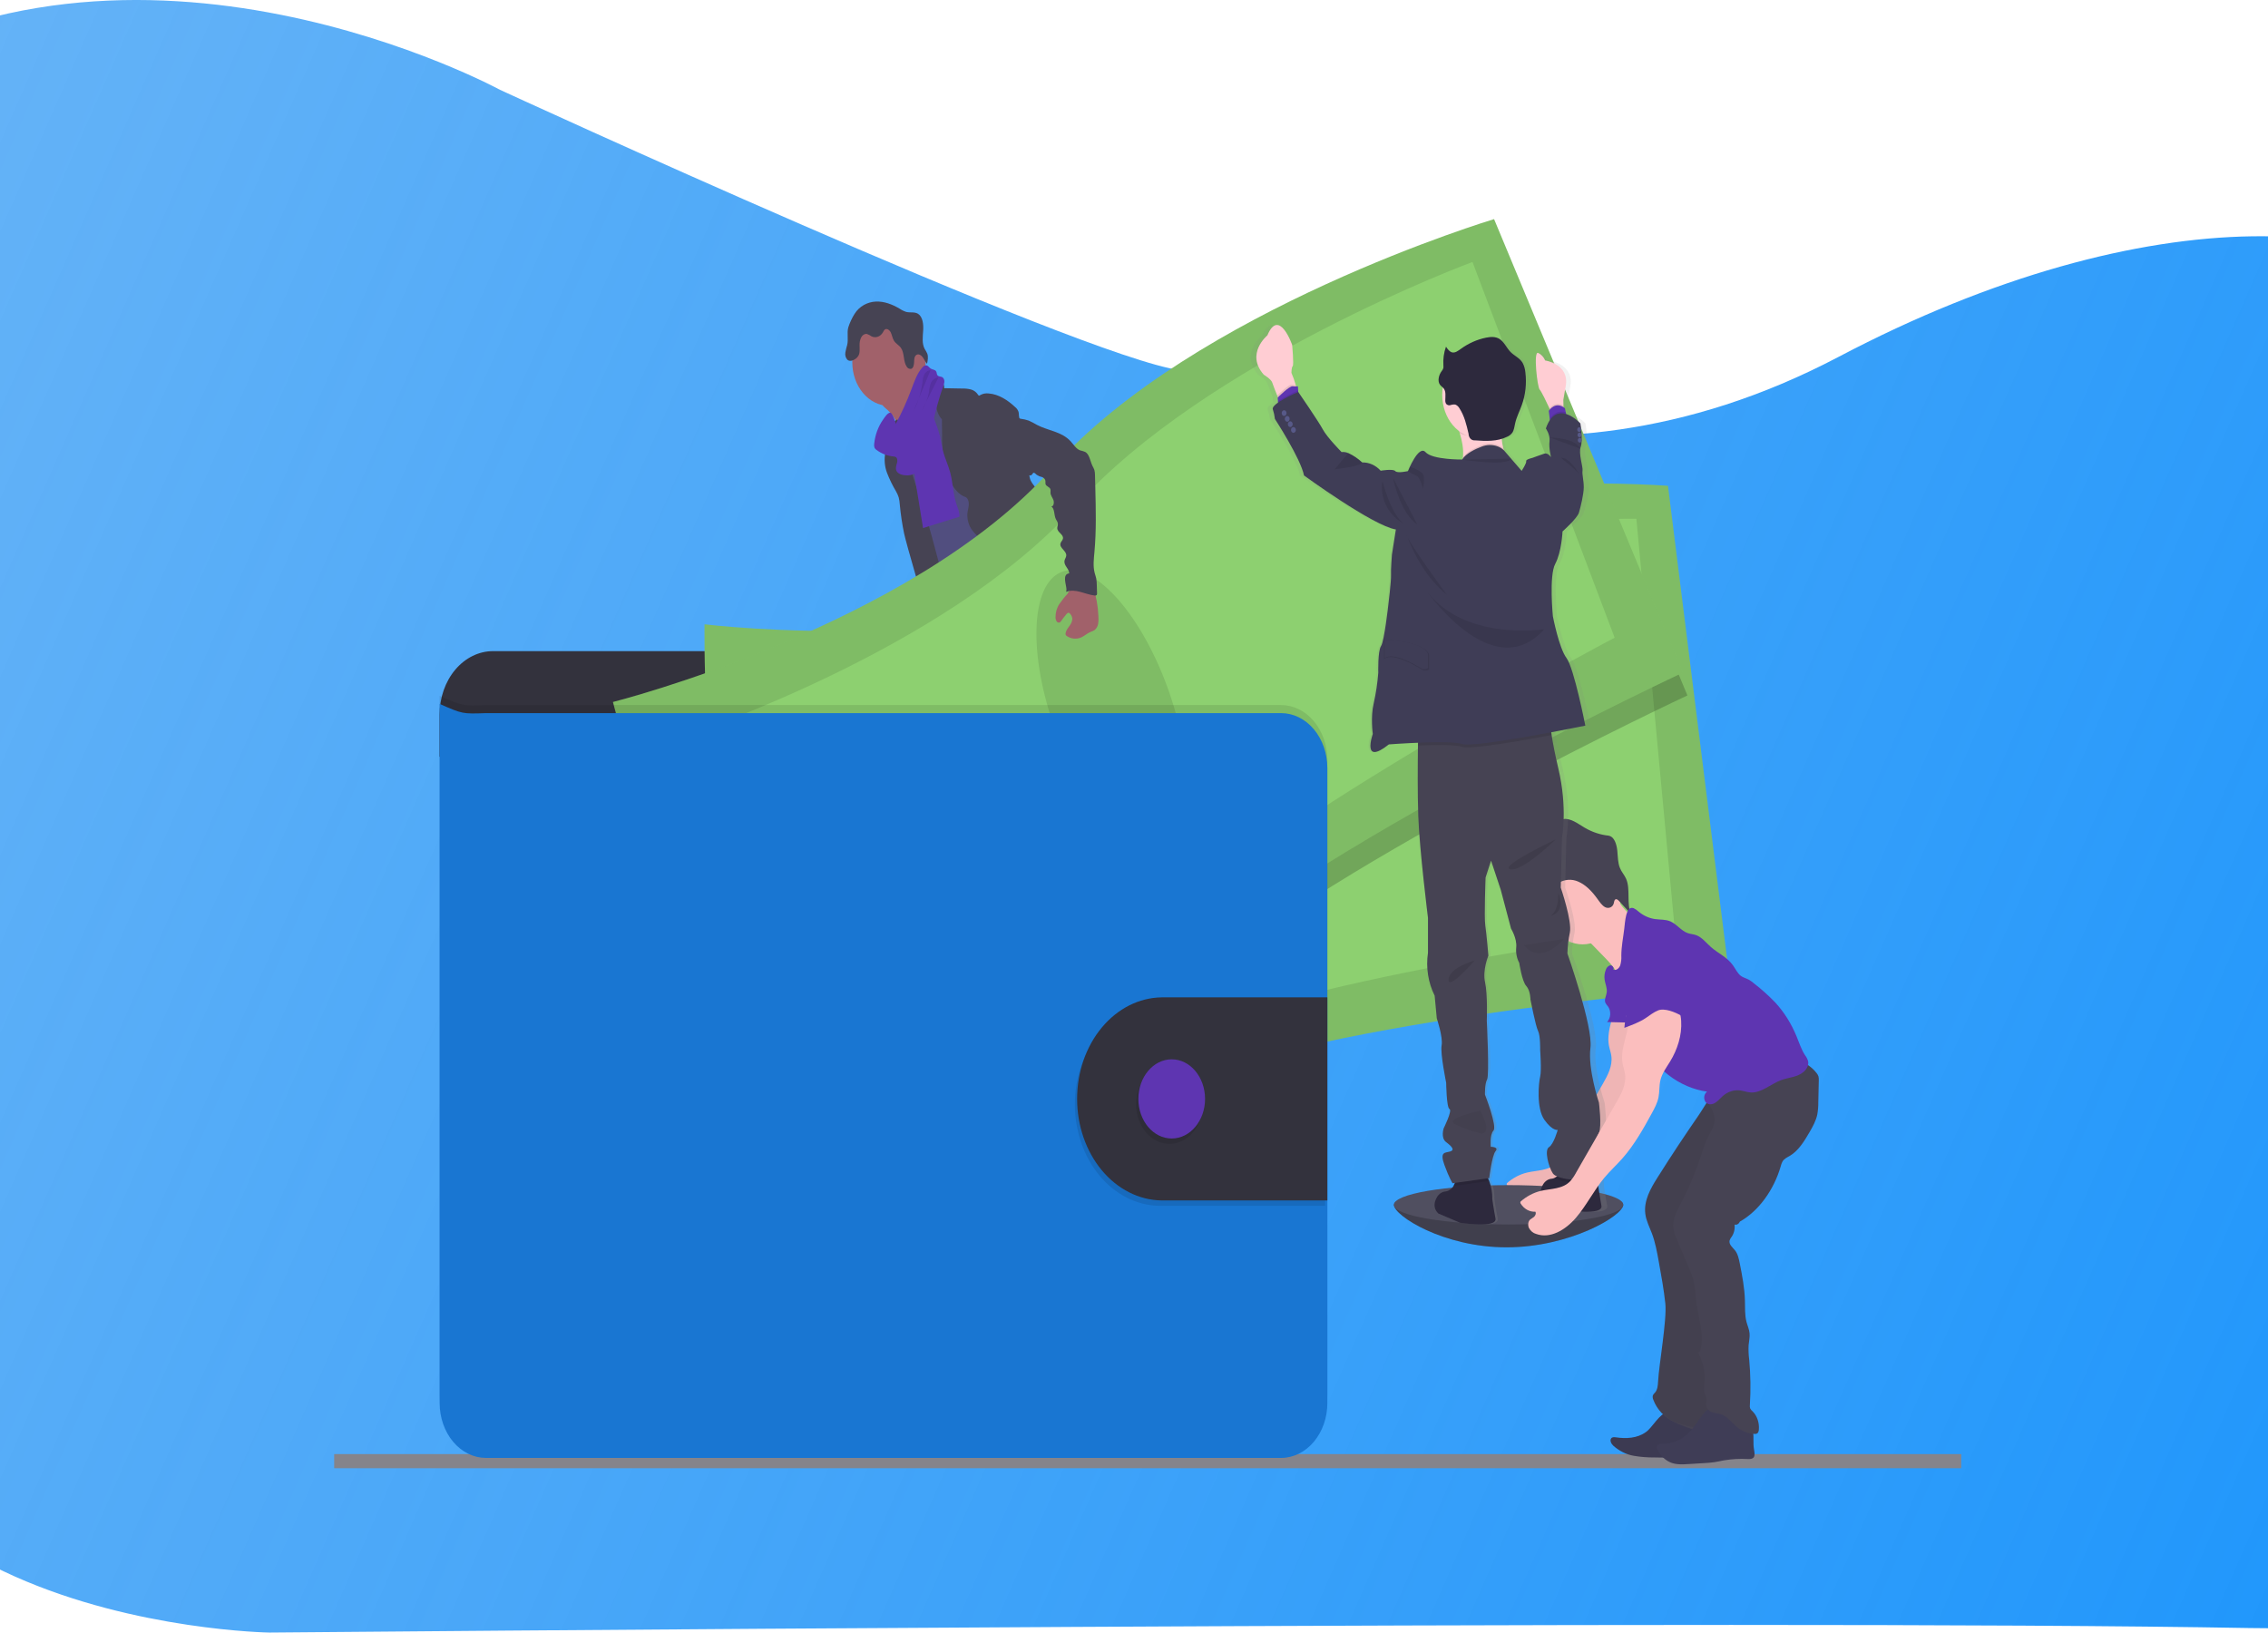 <svg width="414" height="298" viewBox="0 0 414 298" fill="none" xmlns="http://www.w3.org/2000/svg">
<path d="M-3.192 157.611C-11.129 115.074 -28.862 111.366 -42.498 89.894C-54.912 70.364 -64.923 38.413 -29.889 15.571C24.532 -19.939 91.274 16.397 91.274 16.397C91.274 16.397 197.034 65.12 215.516 67.597C233.999 70.075 279.178 94.849 335.652 65.12C392.126 35.391 440.386 37.868 455.788 60.165C471.19 82.462 436.278 146.876 428.064 160.089C419.85 173.302 432.171 214.593 445.52 231.109C458.868 247.625 500.967 298.826 410.608 297.174C320.25 295.523 49.175 298 49.175 298C49.175 298 -48.135 296.538 -30.916 220.373C-16.54 156.785 -0.112 174.128 -3.192 157.611Z" fill="url(#paint0_linear)"/>
<path d="M358 265.423H61V268H358V265.423Z" fill="#85848B"/>
<path d="M296.301 219.92C296.301 221.902 286.57 227.681 275.01 227.681C263.451 227.681 254.444 221.902 254.444 219.92C254.444 217.937 263.813 218.576 275.384 218.576C286.955 218.576 296.301 217.934 296.301 219.92Z" fill="#504F60"/>
<path opacity="0.2" d="M296.301 219.92C296.301 221.902 286.57 227.681 275.01 227.681C263.451 227.681 254.444 221.902 254.444 219.92" fill="black"/>
<path d="M179.89 183.545C181.766 183.831 183.713 184.012 185.51 183.32C185.793 183.216 186.104 182.984 186.076 182.648C186.055 182.526 186.012 182.411 185.948 182.312C185.271 181.106 184.702 179.819 184.251 178.472C184.233 178.402 184.196 178.34 184.146 178.297C184.087 178.272 184.023 178.272 183.965 178.297C183.136 178.556 182.42 179.191 181.596 179.463C181.176 179.6 180.738 179.639 180.306 179.577C179.932 179.527 179.423 179.161 179.083 179.208C179.276 180.676 179.746 182.047 179.89 183.545Z" fill="#5E35B1"/>
<path d="M215.372 179.826C216.608 178.818 217.89 177.76 218.62 176.204C218.672 176.111 218.702 176.003 218.708 175.892C218.695 175.782 218.659 175.678 218.603 175.589C217.908 174.276 217.012 173.129 215.963 172.206C215.415 172.665 214.921 173.207 214.492 173.818C214.18 174.208 213.32 174.826 213.312 175.421C213.312 175.757 213.64 176.147 213.793 176.429C213.999 176.792 214.194 177.162 214.381 177.538C214.489 177.723 215.471 179.752 215.372 179.826Z" fill="#5E35B1"/>
<path d="M187.244 188.044C187.266 188.39 187.186 188.735 187.018 189.019C186.886 189.176 186.722 189.292 186.543 189.355C183.919 190.47 180.883 189.079 178.266 190.178C177.728 190.403 177.219 190.729 176.678 190.944C176.034 191.174 175.369 191.314 174.697 191.36C173.772 191.465 172.841 191.532 171.913 191.562C171.208 191.621 170.499 191.548 169.813 191.344C169.47 191.239 169.15 191.051 168.872 190.79C168.595 190.528 168.367 190.201 168.203 189.828C168.061 189.494 168.033 189.108 168.124 188.75C168.165 188.627 168.223 188.513 168.297 188.414C168.474 188.178 168.682 187.977 168.914 187.819L169.878 187.08C170.331 186.7 170.823 186.391 171.341 186.159C171.723 186.011 172.128 185.948 172.516 185.823C173.871 185.353 174.907 184.076 175.869 182.85L177.182 181.187C177.305 181.004 177.46 180.856 177.638 180.753C177.82 180.681 178.013 180.659 178.203 180.689C179.479 180.798 180.71 181.288 181.783 182.114C182.057 182.358 182.353 182.565 182.666 182.732C183.436 183.088 184.423 182.82 185.133 182.369C185.47 182.154 185.397 182.033 185.538 181.65C185.68 181.267 186.025 181.022 186.325 181.371C186.415 181.492 186.479 181.638 186.511 181.795C186.794 182.904 186.687 184.096 186.687 185.259C186.679 185.441 186.698 185.623 186.744 185.796C186.816 185.972 186.902 186.138 187.001 186.294C187.021 186.335 187.039 186.378 187.055 186.421C187.228 186.936 187.293 187.493 187.244 188.044Z" fill="#514E7F"/>
<path d="M187.244 188.044C187.266 188.39 187.186 188.735 187.018 189.019C186.886 189.176 186.722 189.292 186.543 189.355C183.919 190.47 180.883 189.079 178.266 190.178C177.728 190.403 177.219 190.729 176.678 190.944C176.034 191.174 175.369 191.314 174.697 191.361C173.772 191.465 172.841 191.532 171.913 191.562C171.208 191.621 170.499 191.548 169.813 191.344C169.47 191.239 169.15 191.051 168.872 190.79C168.595 190.529 168.367 190.201 168.203 189.828C168.061 189.494 168.033 189.108 168.124 188.75C168.165 188.627 168.223 188.513 168.297 188.414C168.449 188.794 168.56 189.298 168.656 189.479C168.786 189.748 168.963 189.981 169.175 190.162C169.386 190.343 169.628 190.469 169.884 190.531C170.267 190.559 170.651 190.5 171.016 190.359C173.393 189.66 175.92 189.65 178.203 188.592C178.987 188.226 179.734 187.739 180.558 187.517C181.381 187.295 182.256 187.356 183.105 187.272C184.446 187.144 185.745 186.663 187.066 186.411C187.237 186.93 187.298 187.491 187.244 188.044Z" fill="#464353"/>
<path d="M221.379 179.621C221.255 180.804 220.624 181.822 219.93 182.685C219.237 183.549 218.453 184.325 217.901 185.319C217.222 186.553 216.917 188.081 216.034 189.123C215.695 189.502 215.314 189.824 214.902 190.08C214.44 190.404 213.952 190.671 213.445 190.877C212.126 191.377 210.705 191.263 209.327 191.142C208.88 191.137 208.437 191.036 208.02 190.843C207.83 190.729 207.649 190.596 207.477 190.447C207.131 190.194 206.841 189.849 206.628 189.439C206.523 189.216 206.494 188.954 206.546 188.706C206.625 188.433 206.76 188.188 206.939 187.994C207.249 187.611 207.582 187.255 207.935 186.929C208.42 186.558 208.856 186.105 209.231 185.585C209.461 185.174 209.631 184.719 209.732 184.241C209.933 183.403 210.055 182.541 210.097 181.671C210.096 181.092 210.146 180.516 210.247 179.95C210.456 179.063 211.011 178.27 210.949 177.353C210.924 177.222 210.934 177.084 210.977 176.96C211.043 176.863 211.135 176.795 211.237 176.768C211.67 176.564 212.126 176.438 212.59 176.395C212.823 176.376 213.056 176.419 213.274 176.52C213.491 176.621 213.687 176.778 213.846 176.98C214.039 177.256 214.166 177.652 214.449 177.76C214.589 177.805 214.737 177.812 214.879 177.78C215.575 177.696 216.311 177.592 216.86 177.057C217.114 176.787 217.318 176.458 217.459 176.089C217.6 175.721 217.676 175.322 217.681 174.917C217.681 174.611 217.565 174.292 217.964 174.245C218.264 174.198 218.501 174.581 218.654 174.816C219.206 175.693 219.772 176.611 219.978 177.679C220.059 177.642 220.144 177.623 220.23 177.622C220.407 177.62 220.581 177.669 220.738 177.764C220.895 177.86 221.031 177.999 221.133 178.17C221.358 178.603 221.446 179.118 221.379 179.621Z" fill="#514E7F"/>
<path d="M221.379 179.621C221.255 180.804 220.624 181.822 219.93 182.685C219.237 183.549 218.453 184.325 217.901 185.319C217.222 186.552 216.917 188.081 216.034 189.123C215.695 189.502 215.314 189.824 214.902 190.08C214.44 190.404 213.952 190.671 213.445 190.877C212.126 191.377 210.705 191.263 209.327 191.142C208.88 191.137 208.437 191.036 208.02 190.843C207.83 190.729 207.648 190.596 207.477 190.447C207.131 190.194 206.841 189.849 206.628 189.439C206.893 189.287 207.182 189.205 207.477 189.197C208.088 189.237 208.535 189.922 209.121 190.134C209.956 190.433 210.787 189.734 211.634 189.496C212.185 189.341 212.765 189.382 213.312 189.16C213.767 188.951 214.187 188.648 214.554 188.266C215.056 187.839 215.503 187.328 215.881 186.747C216.194 186.167 216.455 185.549 216.659 184.903C217.106 183.665 217.632 182.47 218.232 181.328C218.321 181.147 218.429 180.98 218.552 180.831C218.685 180.686 218.835 180.585 218.985 180.458C219.551 179.95 219.786 179.114 219.984 178.294C220.038 178.045 220.113 177.803 220.208 177.571C220.384 177.57 220.558 177.618 220.715 177.714C220.873 177.809 221.008 177.948 221.11 178.119C221.354 178.563 221.449 179.098 221.379 179.621Z" fill="#464353"/>
<path d="M162.043 74.866C162.747 75.493 163.327 76.295 163.741 77.218C164.137 78.138 166.421 85.281 166.288 86.32C167.032 85.429 169.966 85.285 170.719 84.394C171.033 84.022 172.728 82.16 172.983 81.727C173.237 81.293 175.128 80.383 175.334 79.926C176.107 78.283 169.856 72.057 170.657 70.434C170.701 70.359 170.724 70.27 170.722 70.179C170.704 70.102 170.667 70.033 170.617 69.981C170.105 69.359 169.426 68.972 168.809 68.512C168.192 68.052 167.598 67.41 167.431 66.564C166.843 66.885 166.302 67.319 165.832 67.847C164.685 69.014 163.558 70.204 162.451 71.418C162.018 71.896 161.18 72.531 160.979 73.213C160.741 73.945 161.63 74.466 162.043 74.866Z" fill="#A1616A"/>
<path d="M172.162 72.222C171.203 72.987 170.307 73.858 169.485 74.822C168.71 75.733 167.974 76.788 167.787 78.061C167.708 78.562 167.719 79.069 167.654 79.576C167.371 81.777 165.77 83.39 165.062 85.45C164.857 86.085 164.707 86.744 164.612 87.415C164.414 88.688 164.305 89.978 164.287 91.272C164.27 92.525 165.306 93.389 165.685 94.558C166.064 95.728 166.166 96.93 166.358 98.13C166.72 100.394 167.385 102.578 168.056 104.749C169.451 109.325 173.973 121.975 175.368 126.555C179.644 125.281 191.025 122.355 194.811 119.67C196.073 118.776 186.053 108.693 187.403 107.998C187.48 107.984 187.553 107.948 187.617 107.895C187.681 107.841 187.733 107.77 187.77 107.689C187.806 107.607 187.827 107.516 187.829 107.423C187.831 107.331 187.815 107.239 187.782 107.155C186.432 100.146 182.21 94.387 180.295 87.563C179.63 85.194 178.435 83.171 177.53 80.92C176.709 78.881 176.271 76.626 175.289 74.688C175.104 74.288 174.861 73.93 174.573 73.629C174.328 73.406 174.063 73.216 173.783 73.061C173.223 72.739 172.702 72.547 172.162 72.222Z" fill="#514E7F"/>
<path d="M162.269 74.07C165.965 74.07 168.962 70.512 168.962 66.123C168.962 61.735 165.965 58.177 162.269 58.177C158.573 58.177 155.577 61.735 155.577 66.123C155.577 70.512 158.573 74.07 162.269 74.07Z" fill="#A1616A"/>
<path d="M169.078 69.856C169.411 69.491 169.83 69.254 170.279 69.177C170.728 69.101 171.187 69.187 171.593 69.426C172.046 69.705 172.442 70.269 172.34 70.861L175.66 70.921C176.188 70.904 176.716 70.962 177.233 71.093C177.753 71.227 178.217 71.573 178.546 72.07C178.586 72.134 178.631 72.211 178.699 72.222C178.754 72.222 178.808 72.201 178.852 72.161C179.362 71.857 179.937 71.74 180.504 71.825C182.298 71.963 183.956 73.028 185.363 74.358C185.616 74.565 185.813 74.856 185.929 75.195C186.045 75.642 185.906 76.203 186.212 76.522C186.212 80.218 187.281 83.672 187.994 87.274C188.122 87.916 188.639 88.484 188.999 88.987C189.443 89.546 189.805 90.189 190.071 90.889C190.677 92.757 189.842 94.955 190.431 96.829C190.68 97.622 191.161 98.274 191.563 98.963C192.092 99.758 192.427 100.712 192.53 101.718C192.556 102.168 192.508 102.622 192.53 103.062C192.568 103.668 192.663 104.266 192.813 104.846C193.055 105.93 193.308 107.013 193.572 108.095C194.002 109.842 194.562 111.727 195.881 112.658C192.697 113.3 189.341 113.928 186.308 112.614C185.885 112.443 185.483 112.204 185.114 111.905C184.019 110.978 183.489 109.392 183.017 107.894C182.491 106.214 181.956 104.504 181.848 102.716C181.849 102.148 181.782 101.582 181.647 101.036C181.339 100.062 180.515 99.474 179.768 98.933C178.925 98.384 178.161 97.678 177.505 96.843C177.179 96.422 176.93 95.927 176.772 95.387C176.614 94.847 176.552 94.275 176.588 93.705C176.644 93.15 176.828 92.616 176.845 92.058C176.862 91.501 176.653 90.862 176.203 90.715C173.885 89.881 172.779 86.622 172.264 83.813C172.042 82.362 171.942 80.887 171.967 79.412L171.936 76.546C171.616 76.2 171.359 75.781 171.18 75.314C171.001 74.847 170.904 74.341 170.894 73.828C170.925 73.528 170.92 73.225 170.88 72.927C170.768 72.563 170.586 72.235 170.348 71.969C169.837 71.346 169.408 70.633 169.078 69.856Z" fill="#464353"/>
<path d="M161.95 78.941C161.873 79.828 162.043 80.739 161.876 81.609C161.811 81.945 161.698 82.281 161.616 82.594C161.365 83.846 161.473 85.162 161.924 86.333C162.374 87.493 162.913 88.6 163.534 89.643C163.744 89.998 163.917 90.383 164.049 90.788C164.156 91.214 164.223 91.652 164.247 92.095C164.411 93.875 164.674 95.639 165.034 97.377C165.351 98.882 168.95 111.751 169.788 112.944C169.94 113.208 170.17 113.394 170.433 113.464C170.623 113.473 170.811 113.427 170.982 113.33L172.68 112.557C172.824 112.505 172.958 112.418 173.073 112.302C173.232 112.081 173.319 111.799 173.317 111.509C173.438 109.869 169.83 96.91 169.372 95.361C167.985 90.684 166.14 86.175 165.238 81.334C164.986 79.99 164.853 77.92 164.024 76.848C163.681 76.405 163.797 76.593 163.387 76.825C163.18 76.931 162.979 77.056 162.787 77.198C162.547 77.396 162.347 77.655 162.202 77.957C162.057 78.259 161.971 78.595 161.95 78.941Z" fill="#464353"/>
<path d="M167.103 87.815C167.558 90.674 168.028 93.527 168.495 96.386L175.139 94.32C175.193 93.493 174.822 92.727 174.573 91.968C173.967 90.163 173.953 88.154 173.464 86.299C173.093 84.888 172.448 83.591 172.1 82.17C171.899 81.344 171.797 80.49 171.599 79.654C171.386 78.832 171.125 78.029 170.818 77.251C170.445 76.123 169.958 75.052 169.369 74.063C168.52 74.439 167.615 74.876 167.131 75.786C166.883 76.299 166.741 76.875 166.718 77.466C166.602 79.237 167.142 81.018 166.964 82.778C166.78 84.455 166.827 86.156 167.103 87.815Z" fill="#5E35B1"/>
<path d="M175.249 125.849C175.623 127.529 175.082 129.296 174.641 130.959C173.976 133.465 173.523 136.042 173.288 138.654C173.26 139.318 173.147 139.974 172.954 140.599C172.745 141.16 172.388 141.634 172.145 142.168C171.477 143.573 171.494 145.286 171.639 146.892C171.735 147.951 171.879 149.006 172.057 150.047C172.275 151.321 172.544 152.651 172.23 153.894C172.756 153.756 173.113 154.566 173.079 155.201C173.045 155.836 172.872 156.545 173.13 157.093C173.781 157.375 173.786 158.437 173.767 159.26C173.777 160.687 173.929 162.108 174.219 163.493C175.204 169.116 176.249 174.722 177.355 180.313C179.746 181.193 182.539 182.111 184.819 180.891C185.244 180.666 185.668 180.306 185.764 179.762C185.789 179.469 185.758 179.173 185.674 178.895L184.593 174.225C184.33 173.096 184.067 171.93 184.205 170.771C184.31 169.908 184.627 168.977 184.27 168.214C184.149 167.952 183.956 167.747 183.815 167.498C183.249 166.514 183.546 165.197 183.591 164.004C183.609 163.736 183.594 163.467 183.546 163.205C183.468 162.898 183.36 162.603 183.223 162.328C182.33 160.268 181.901 157.969 181.978 155.655C182.012 155.359 181.978 155.059 181.879 154.785C181.811 154.671 181.749 154.552 181.695 154.428C181.653 154.213 181.674 153.986 181.755 153.787C181.431 153.495 181.138 153.156 180.883 152.779C181.04 152.663 181.173 152.506 181.271 152.321C181.37 152.135 181.432 151.925 181.452 151.707C181.472 151.489 181.45 151.268 181.388 151.061C181.326 150.855 181.225 150.668 181.093 150.514C181.208 150.487 181.315 150.422 181.401 150.326C181.487 150.231 181.549 150.109 181.581 149.975C181.612 149.84 181.611 149.697 181.579 149.563C181.546 149.429 181.483 149.308 181.395 149.214C181.257 149.1 181.073 149.049 180.974 148.878C180.821 148.629 180.946 148.283 181.07 148.018L181.729 146.603C182.222 145.552 182.332 144.251 182.861 143.243C183.62 141.775 184.115 140.139 184.604 138.519L186.509 132.28L187.791 133.6C188.218 133.988 188.575 134.472 188.843 135.025C189.025 135.572 189.141 136.146 189.186 136.732C189.655 140.119 191.449 143.055 192.114 146.392C192.261 147.134 192.361 147.914 192.72 148.549C192.849 148.744 192.964 148.95 193.065 149.167C193.159 149.497 193.208 149.843 193.209 150.192C193.269 150.874 193.451 151.533 193.744 152.125C194.037 152.716 194.434 153.226 194.907 153.619C195.538 154.133 196.322 154.486 196.665 155.299C196.733 155.55 196.828 155.791 196.947 156.014C197.253 156.451 197.912 156.502 198.043 157.049C198.116 157.355 197.98 157.721 198.125 157.99C198.207 158.114 198.315 158.211 198.439 158.269L200.281 159.361C202.341 160.584 203.394 163.393 204.913 165.439C205.438 166.105 205.903 166.835 206.3 167.616C206.956 169.01 207.259 170.761 208.368 171.648C208.666 171.832 208.938 172.071 209.172 172.357C209.52 172.901 209.393 173.664 209.424 174.349C209.455 175.035 209.896 175.851 210.445 175.643C210.253 176.473 210.253 177.349 210.445 178.18C212.855 178.033 215.154 176.927 216.97 175.041C217.508 174.484 218.026 173.771 218.032 172.925C218.04 172.779 218.012 172.633 217.952 172.505C217.844 172.339 217.7 172.211 217.536 172.132C215.813 171.023 215.295 168.453 214.424 166.366C213.663 164.525 212.536 162.939 211.594 161.229C209.545 157.55 208.147 153.098 205.049 150.669C204.367 150.134 203.575 149.661 203.232 148.777C203.043 148.283 203.02 147.719 202.87 147.208C202.72 146.697 202.361 146.2 201.902 146.2C202.157 145.461 202.106 144.56 202.123 143.761C202.14 143.406 202.106 143.05 202.021 142.709C201.903 142.342 201.751 141.993 201.566 141.668C200.757 140.042 200.353 138.178 200.4 136.292C200.422 135.321 200.567 134.319 200.32 133.392C200.196 132.925 199.978 132.498 199.828 132.048C199.602 131.232 199.483 130.38 199.474 129.521L199.305 126.293C199.279 125.217 199.161 124.148 198.954 123.101C198.388 120.594 197.822 110.094 195.884 108.912C193.945 107.729 190.615 115.81 188.433 115.968C187.468 116.015 186.514 116.234 185.603 116.616C184.152 117.261 182.935 118.464 181.749 119.64L177.737 123.642C176.888 124.472 176.186 125.264 175.249 125.849Z" fill="#464353"/>
<path d="M155.99 57.3C156.873 55.869 158.39 55.109 159.884 55.046C161.378 54.982 162.85 55.539 164.188 56.329C164.583 56.596 165.005 56.801 165.444 56.941C166.152 57.112 166.938 56.883 167.578 57.277C168.427 57.811 168.591 59.172 168.517 60.3C168.444 61.429 168.266 62.683 168.772 63.66C168.952 63.939 169.115 64.232 169.262 64.537C169.48 65.119 169.352 65.791 169.222 66.406C168.891 66.07 168.704 65.562 168.41 65.172C168.116 64.783 167.603 64.521 167.238 64.813C166.873 65.105 166.879 65.636 166.859 66.113C166.839 66.59 166.738 67.161 166.358 67.316C166.2 67.359 166.034 67.344 165.883 67.274C165.732 67.204 165.602 67.082 165.509 66.923C164.861 65.982 165.122 64.48 164.479 63.533C164.114 62.995 163.506 62.733 163.169 62.169C162.903 61.725 162.835 61.161 162.603 60.684C162.371 60.206 161.831 59.857 161.471 60.186C161.349 60.325 161.247 60.488 161.169 60.667C160.945 61.048 160.619 61.328 160.244 61.462C159.869 61.596 159.467 61.577 159.103 61.406C158.825 61.203 158.524 61.048 158.209 60.946C158.003 60.933 157.798 60.99 157.617 61.108C157.437 61.227 157.288 61.404 157.187 61.618C156.984 62.045 156.886 62.532 156.904 63.022C156.904 63.694 157.006 64.41 156.684 64.947C156.561 65.15 156.407 65.323 156.231 65.458C155.758 65.817 155.099 66.059 154.663 65.65C154.516 65.486 154.406 65.28 154.344 65.052C154.283 64.824 154.272 64.581 154.312 64.346C154.397 63.878 154.509 63.418 154.646 62.968C154.895 61.927 154.57 60.754 154.841 59.773C155.126 58.889 155.513 58.057 155.99 57.3Z" fill="#464353"/>
<path d="M159.576 81.004C159.533 81.249 159.555 81.504 159.638 81.734C159.722 81.89 159.836 82.02 159.972 82.113C160.923 82.817 162.006 83.234 163.124 83.326C163.276 83.329 163.426 83.375 163.56 83.46C163.826 83.669 163.843 84.132 163.744 84.502C163.612 84.851 163.543 85.228 163.543 85.611C163.625 86.313 164.327 86.619 164.918 86.723C165.747 86.847 166.655 86.783 167.312 86.169C167.757 85.687 168.096 85.084 168.299 84.411C169.924 79.98 170.493 75.081 172.137 70.663C172.261 70.374 172.344 70.063 172.383 69.742C172.4 69.581 172.381 69.418 172.327 69.269C172.273 69.12 172.187 68.991 172.077 68.895C171.772 68.67 171.296 68.798 171.09 68.445C170.988 68.267 170.999 68.025 170.908 67.837C170.719 67.437 170.221 67.501 169.881 67.269C169.615 67.101 169.431 66.755 169.134 66.688C168.988 66.678 168.843 66.709 168.709 66.778C168.574 66.846 168.456 66.951 168.362 67.084C167.397 68.153 166.89 69.668 166.353 71.099C165.532 73.293 164.571 75.41 163.478 77.429C163.605 77.194 162.866 75.413 162.578 75.336C162.071 75.215 161.423 76.27 161.149 76.663C160.287 77.903 159.742 79.409 159.576 81.004Z" fill="#5E35B1"/>
<path opacity="0.1" d="M169.856 67.582C169.653 67.586 169.453 67.644 169.271 67.752C169.089 67.86 168.93 68.016 168.806 68.207C168.503 68.674 168.444 69.292 168.367 69.886C168.11 71.771 167.544 73.576 166.701 75.202" fill="black"/>
<path opacity="0.1" d="M171.299 68.922C171.018 68.93 170.744 69.024 170.504 69.195C170.263 69.367 170.064 69.609 169.927 69.9C169.739 70.428 169.623 70.988 169.581 71.56C169.339 72.826 168.871 74.016 168.209 75.051" fill="black"/>
<path d="M238.55 134.608V130.435C238.549 127.363 237.521 124.417 235.691 122.246C233.861 120.074 231.38 118.854 228.793 118.854H89.999C87.412 118.854 84.93 120.074 83.101 122.246C81.271 124.417 80.243 127.363 80.242 130.435V138.129L238.55 134.608Z" fill="#33323D"/>
<path d="M128.61 113.962C128.61 113.962 128.214 143.146 132.572 152.748C136.929 162.351 138.797 204.125 138.797 204.125C138.797 204.125 184.48 209.736 216.314 197.405C248.148 185.074 315.885 180.031 315.885 180.031L304.47 88.678C304.47 88.678 248.077 84.384 215.997 102.551C183.917 120.718 128.61 113.962 128.61 113.962Z" fill="#8DD070"/>
<path opacity="0.1" d="M128.61 113.962C128.61 113.962 128.214 143.146 132.572 152.748C136.929 162.351 138.797 204.125 138.797 204.125C138.797 204.125 184.48 209.736 216.314 197.405C248.148 185.074 315.885 180.031 315.885 180.031L304.47 88.678C304.47 88.678 248.077 84.384 215.997 102.551C183.917 120.718 128.61 113.962 128.61 113.962Z" fill="black"/>
<path d="M138.721 124.623C138.721 124.623 137.292 148.703 140.877 156.397C144.462 164.091 144.629 198.44 144.629 198.44C144.629 198.44 185.742 200.704 214.987 188.884C244.232 177.064 305.687 169.397 305.687 169.397L298.704 94.689C298.704 94.689 247.854 94.068 218.176 110.706C188.498 127.344 138.721 124.623 138.721 124.623Z" fill="#8DD070"/>
<path opacity="0.1" d="M217.724 175.206C223.574 174.341 227.049 161.563 225.487 146.666C223.924 131.769 217.915 120.394 212.065 121.259C206.216 122.125 202.74 134.902 204.303 149.799C205.866 164.696 211.875 176.071 217.724 175.206Z" fill="black"/>
<path opacity="0.2" d="M273.553 44.176C273.553 44.176 218.767 60.64 192.932 89.619C167.097 118.598 112.71 132.32 112.71 132.32C112.71 132.32 119.875 160.238 126.502 167.791C133.129 175.344 145.699 214.426 145.699 214.426C145.699 214.426 190.626 203.117 217.734 179.772C244.843 156.428 308.022 126.944 308.022 126.944L273.553 44.176Z" fill="black"/>
<path d="M111.887 128.14C111.887 128.14 119.049 156.061 125.67 163.614C132.292 171.167 144.867 210.247 144.867 210.247C144.867 210.247 189.8 198.94 216.911 175.596C244.022 152.251 307.196 122.778 307.196 122.778L272.727 40C272.727 40 217.944 56.464 192.109 85.443C166.273 114.422 111.887 128.14 111.887 128.14Z" fill="#8DD070"/>
<path opacity="0.1" d="M111.887 128.14C111.887 128.14 119.049 156.061 125.67 163.614C132.292 171.167 144.867 210.247 144.867 210.247C144.867 210.247 189.8 198.94 216.911 175.596C244.022 152.251 307.196 122.778 307.196 122.778L272.727 40C272.727 40 217.944 56.464 192.109 85.443C166.273 114.422 111.887 128.14 111.887 128.14Z" fill="black"/>
<path d="M124.255 134.605C124.255 134.605 129.119 158.047 134.521 164.061C139.923 170.075 148.953 202.7 148.953 202.7C148.953 202.7 188.665 189.872 213.445 167.965C238.224 146.059 294.739 116.401 294.739 116.401L268.788 47.819C268.788 47.819 220.233 65.75 196.285 92.401C172.337 119.052 124.255 134.605 124.255 134.605Z" fill="#8DD070"/>
<path opacity="0.1" d="M212.529 153.961C217.872 151.006 217.878 137.579 212.541 123.97C207.204 110.361 198.545 101.724 193.201 104.679C187.857 107.634 187.852 121.061 193.189 134.67C198.526 148.279 207.185 156.916 212.529 153.961Z" fill="black"/>
<path opacity="0.1" d="M242.296 138.704V254.621C242.296 255.937 242.078 257.241 241.653 258.457C241.229 259.673 240.607 260.778 239.823 261.709C239.039 262.64 238.108 263.378 237.084 263.882C236.059 264.385 234.961 264.644 233.852 264.644H88.689C86.451 264.643 84.304 263.586 82.722 261.707C81.139 259.827 80.251 257.278 80.251 254.621V127.018C84.41 128.853 84.41 128.853 88.689 128.698H233.852C236.089 128.698 238.234 129.752 239.817 131.628C241.4 133.504 242.292 136.049 242.296 138.704Z" fill="black"/>
<path d="M242.296 140.179V256.096C242.296 258.754 241.406 261.304 239.822 263.183C238.239 265.063 236.091 266.118 233.852 266.118H88.689C86.451 266.117 84.304 265.061 82.722 263.182C81.139 261.302 80.251 258.753 80.251 256.096V128.49C84.41 130.321 84.41 130.321 88.689 130.17H233.852C236.089 130.17 238.235 131.224 239.818 133.1C241.401 134.977 242.293 137.523 242.296 140.179Z" fill="#1976D2"/>
<path opacity="0.1" d="M241.883 183.035V220.105H211.605C207.502 220.039 203.585 218.057 200.702 214.588C197.82 211.12 196.204 206.443 196.204 201.57C196.204 196.697 197.82 192.02 200.702 188.551C203.585 185.082 207.502 183.1 211.605 183.035H241.883Z" fill="black"/>
<path d="M242.296 182.047V219.123H212.018C207.915 219.058 203.998 217.076 201.116 213.607C198.233 210.139 196.617 205.462 196.617 200.589C196.617 195.716 198.233 191.039 201.116 187.57C203.998 184.101 207.915 182.119 212.018 182.054L242.296 182.047Z" fill="#33323D"/>
<path opacity="0.1" d="M213.47 208.798C216.832 208.798 219.557 205.563 219.557 201.571C219.557 197.58 216.832 194.344 213.47 194.344C210.108 194.344 207.383 197.58 207.383 201.571C207.383 205.563 210.108 208.798 213.47 208.798Z" fill="black"/>
<path d="M213.883 207.817C217.245 207.817 219.97 204.582 219.97 200.59C219.97 196.599 217.245 193.363 213.883 193.363C210.522 193.363 207.797 196.599 207.797 200.59C207.797 204.582 210.522 207.817 213.883 207.817Z" fill="#5E35B1"/>
<path d="M294.852 181.728C295.093 184.822 293.121 187.826 293.695 190.856C293.82 191.505 294.054 192.116 294.139 192.772C294.377 194.573 293.474 196.276 292.611 197.781L285.197 210.697C284.9 211.265 284.545 211.786 284.139 212.249C282.724 213.748 280.596 213.593 278.734 214.04C277.425 214.355 276.19 215.004 275.112 215.942C275.067 215.987 275.039 216.052 275.032 216.122C275.026 216.192 275.042 216.262 275.078 216.318C275.386 216.815 275.794 217.214 276.264 217.476C276.735 217.738 277.253 217.856 277.772 217.82C277.968 218.126 277.772 218.572 277.489 218.791C277.09 219.127 276.544 219.207 276.465 220.007C276.437 220.286 276.484 220.569 276.601 220.813C276.899 221.357 277.364 221.741 277.897 221.885C280.463 222.816 283.236 221.18 285.158 218.952C287.079 216.724 288.457 213.912 290.342 211.644C291.386 210.391 292.572 209.316 293.647 208.1C295.792 205.674 297.459 202.724 299.069 199.77C299.553 198.88 300.039 197.966 300.243 196.935C300.447 195.903 300.35 194.861 300.58 193.864C300.88 192.553 301.686 191.512 302.357 190.413C303.673 188.263 304.55 185.632 304.377 182.984C304.205 180.337 302.821 177.719 300.716 176.819C300.063 176.508 299.343 176.456 298.664 176.671C297.801 176.987 297.164 177.833 296.576 178.643L295.161 180.575C294.808 180.999 294.529 181.501 294.34 182.054C294.25 182.331 294.228 182.633 294.278 182.924C294.328 183.216 294.448 183.484 294.623 183.697" fill="#FBBEBE"/>
<path opacity="0.05" d="M294.852 181.728C295.093 184.822 293.121 187.826 293.695 190.856C293.82 191.505 294.054 192.116 294.139 192.772C294.377 194.573 293.474 196.276 292.611 197.781L285.197 210.697C284.9 211.265 284.545 211.786 284.139 212.249C282.724 213.748 280.596 213.593 278.734 214.04C277.425 214.355 276.19 215.004 275.112 215.942C275.067 215.987 275.039 216.052 275.032 216.122C275.026 216.192 275.042 216.262 275.078 216.318C275.386 216.815 275.794 217.214 276.264 217.476C276.735 217.738 277.253 217.856 277.772 217.82C277.968 218.126 277.772 218.572 277.489 218.791C277.09 219.127 276.544 219.207 276.465 220.007C276.437 220.286 276.484 220.569 276.601 220.813C276.899 221.357 277.364 221.741 277.897 221.885C280.463 222.816 283.236 221.18 285.158 218.952C287.079 216.724 288.457 213.912 290.342 211.644C291.386 210.391 292.572 209.316 293.647 208.1C295.792 205.674 297.459 202.724 299.069 199.77C299.553 198.88 300.039 197.966 300.243 196.935C300.447 195.903 300.35 194.861 300.58 193.864C300.88 192.553 301.686 191.512 302.357 190.413C303.673 188.263 304.55 185.632 304.377 182.984C304.205 180.337 302.821 177.719 300.716 176.819C300.063 176.508 299.343 176.456 298.664 176.671C297.801 176.987 297.164 177.833 296.576 178.643L295.161 180.575C294.808 180.999 294.529 181.501 294.34 182.054C294.25 182.331 294.228 182.633 294.278 182.924C294.328 183.216 294.448 183.484 294.623 183.697" fill="black"/>
<path d="M300.464 261.391C298.845 262.564 296.827 262.634 294.946 262.362C294.643 262.318 294.284 262.291 294.097 262.57C293.814 262.973 294.148 263.578 294.493 263.891C295.603 264.88 296.907 265.517 298.282 265.742C299.51 265.949 300.749 266.046 301.989 266.034C305.384 266.105 308.78 266.172 312.122 265.594C312.32 265.576 312.513 265.51 312.688 265.399C312.903 265.22 313.053 264.949 313.107 264.643C313.336 263.609 312.894 262.5 312.227 261.781C311.559 261.062 310.701 260.662 309.864 260.275L306.921 258.915C306.231 258.596 305.124 257.749 304.374 257.816C302.965 257.937 301.632 260.578 300.464 261.391Z" fill="#3F3D56"/>
<path opacity="0.05" d="M300.464 261.391C298.845 262.564 296.827 262.634 294.946 262.362C294.643 262.318 294.284 262.291 294.097 262.57C293.814 262.973 294.148 263.578 294.493 263.891C295.603 264.88 296.907 265.517 298.282 265.742C299.51 265.949 300.749 266.046 301.989 266.034C305.384 266.105 308.78 266.172 312.122 265.594C312.32 265.576 312.513 265.51 312.688 265.399C312.903 265.22 313.053 264.949 313.107 264.643C313.336 263.609 312.894 262.5 312.227 261.781C311.559 261.062 310.701 260.662 309.864 260.275L306.921 258.915C306.231 258.596 305.124 257.749 304.374 257.816C302.965 257.937 301.632 260.578 300.464 261.391Z" fill="black"/>
<path d="M302.527 215.004C301.301 216.939 300.034 219.174 300.336 221.569C300.5 222.86 301.109 223.999 301.556 225.191C302.162 226.811 302.478 228.551 302.79 230.285C303.248 232.818 303.709 235.358 303.99 237.932C304.309 240.838 302.807 249.248 302.668 252.175C302.634 252.88 302.563 253.643 302.15 254.15C301.989 254.352 301.774 254.513 301.7 254.775C301.657 255.028 301.692 255.29 301.799 255.515C302.49 257.362 303.902 258.74 305.478 259.526C307.054 260.312 310.854 261.67 312.572 261.74C312.798 261.77 313.028 261.734 313.24 261.636C313.468 261.471 313.648 261.226 313.755 260.934C314.986 258.139 313.803 248.2 313.82 245.045C313.837 242.414 314.36 239.8 314.264 237.173C314.185 235.063 313.698 233 313.537 230.896C313.254 227.449 313.786 223.985 314.321 220.578C314.728 217.964 315.139 215.35 315.662 212.77C315.982 211.194 316.352 209.605 317.077 208.237C317.643 207.152 318.438 206.245 319.097 205.213C320.927 202.364 321.74 198.775 321.361 195.221C321.321 194.885 317.117 196.488 316.746 196.679C315.233 197.44 313.842 198.502 312.631 199.821C311.658 200.923 310.891 202.394 310.039 203.627C308.834 205.372 307.644 207.13 306.468 208.899C305.127 210.922 303.813 212.957 302.527 215.004Z" fill="#464353"/>
<path opacity="0.05" d="M302.527 214.887C301.301 216.822 300.034 219.06 300.336 221.452C300.5 222.745 301.109 223.884 301.556 225.077C302.162 226.693 302.478 228.437 302.79 230.167C303.248 232.704 303.709 235.244 303.99 237.815C304.309 240.724 302.807 249.131 302.668 252.057C302.634 252.763 302.563 253.529 302.15 254.036C301.989 254.234 301.774 254.396 301.7 254.658C301.657 254.91 301.692 255.173 301.799 255.397C302.49 257.248 303.902 258.622 305.478 259.429C307.054 260.235 310.854 260.937 312.572 261.005C312.798 261.034 313.028 260.999 313.24 260.901C313.469 260.737 313.649 260.493 313.755 260.202C314.986 257.406 313.803 248.106 313.82 244.948C313.837 242.314 314.36 239.703 314.264 237.072C314.185 234.962 313.698 232.899 313.537 230.799C313.254 227.348 313.786 223.884 314.321 220.477C314.728 217.867 315.139 215.253 315.662 212.669C315.982 211.093 316.352 209.504 317.077 208.137C317.643 207.051 318.438 206.144 319.097 205.113C320.928 202.264 321.741 198.675 321.361 195.12C321.321 194.784 317.117 196.387 316.746 196.578C315.234 197.341 313.842 198.405 312.631 199.723C311.658 200.822 310.891 202.294 310.039 203.527C308.834 205.272 307.644 207.03 306.468 208.802C305.127 210.809 303.813 212.837 302.527 214.887Z" fill="black"/>
<path d="M288.893 172.38C292.686 172.38 295.761 168.73 295.761 164.226C295.761 159.722 292.686 156.071 288.893 156.071C285.1 156.071 282.025 159.722 282.025 164.226C282.025 168.73 285.1 172.38 288.893 172.38Z" fill="#FBBEBE"/>
<path d="M295.079 163.883C295.713 165.085 296.545 166.123 297.525 166.934C298.504 167.746 299.612 168.315 300.781 168.607L300.263 170.842C299.368 174.679 298.364 178.737 295.868 181.398C296.151 180.098 295.789 178.71 295.172 177.582C294.555 176.453 293.689 175.566 292.84 174.689L288.887 170.623C288.773 170.513 288.677 170.378 288.604 170.227C288.507 169.94 288.507 169.62 288.604 169.333C289.108 167.472 290.545 166.309 291.717 165.052C292.305 164.403 292.83 163.677 293.282 162.889C294.071 161.551 294.561 162.895 295.079 163.883Z" fill="#FBBEBE"/>
<path d="M279.846 156.028L279.691 154.496C280.775 154.832 281.805 153.736 282.498 152.604C283.191 151.472 283.834 150.138 284.889 149.664C286.171 149.093 287.529 150 288.754 150.766C290.126 151.67 291.632 152.252 293.189 152.48C293.437 152.489 293.683 152.537 293.921 152.621C294.719 152.957 295.099 154.146 295.215 155.225C295.331 156.303 295.3 157.449 295.693 158.41C295.976 159.139 296.502 159.68 296.825 160.399C297.674 162.328 296.853 164.965 297.739 166.857L295.537 164.461C295.336 164.243 295.053 164.014 294.83 164.199C294.654 164.347 294.64 164.666 294.569 164.921C294.357 165.667 293.571 165.889 293.002 165.593C292.433 165.298 292.017 164.656 291.587 164.071C290.614 162.707 289.453 161.508 288.095 160.926C287.5 160.662 286.864 160.551 286.23 160.601C285.595 160.651 284.977 160.86 284.416 161.215C283.389 161.904 282.637 163.51 281.377 163.567C279.651 163.645 278.932 159.828 278.135 158.319C278.427 158.058 278.632 157.684 278.715 157.261C278.798 156.838 278.752 156.395 278.587 156.008C278.703 155.95 279.821 155.793 279.846 156.028Z" fill="#464353"/>
<path d="M194.902 108.354C194.35 108.937 193.84 109.573 193.376 110.256C192.91 110.948 192.662 111.812 192.675 112.698C192.677 112.955 192.746 113.205 192.873 113.414C192.937 113.514 193.027 113.587 193.128 113.624C193.229 113.661 193.338 113.659 193.439 113.619C193.552 113.55 193.65 113.448 193.722 113.323C194.021 112.897 194.338 112.488 194.672 112.1C194.794 111.956 194.955 111.805 195.119 111.858C195.193 111.889 195.259 111.941 195.312 112.009C195.502 112.205 195.641 112.462 195.711 112.749C195.81 113.263 195.558 113.777 195.272 114.18C194.986 114.583 194.65 114.97 194.534 115.477C194.49 115.611 194.49 115.76 194.534 115.894C194.588 115.99 194.665 116.067 194.754 116.115C195.16 116.38 195.609 116.536 196.071 116.572C196.532 116.608 196.995 116.523 197.426 116.324C197.992 116.051 198.495 115.584 199.078 115.343C199.331 115.261 199.575 115.148 199.808 115.007C199.975 114.875 200.118 114.705 200.229 114.507C200.341 114.309 200.418 114.087 200.456 113.854C200.53 113.388 200.544 112.911 200.499 112.44C200.428 110.614 200.099 108.816 199.525 107.121C199.492 107.011 199.435 106.914 199.361 106.839C199.276 106.777 199.178 106.746 199.078 106.748C198.354 106.657 197.165 106.217 196.466 106.536C196.222 106.695 196.011 106.918 195.849 107.188C195.719 107.359 194.902 108.129 194.902 108.354Z" fill="#A1616A"/>
<path d="M194.672 107.595C194.672 106.775 193.823 104.796 195.173 104.665C195.173 103.788 194.129 103.244 194.324 102.313C194.387 102.004 194.607 101.752 194.633 101.436C194.718 100.539 193.354 100.052 193.58 99.192C193.665 98.856 193.965 98.661 194.03 98.328C194.183 97.552 193.014 97.206 192.992 96.409C192.992 96.141 193.119 95.889 193.108 95.62C193.108 95.284 192.861 95.028 192.726 94.736C192.372 93.987 192.544 92.828 191.899 92.441C192.327 92.485 192.465 91.733 192.29 91.272C192.114 90.812 191.755 90.412 191.752 89.901C191.773 89.716 191.773 89.529 191.752 89.344C191.633 88.853 190.957 88.813 190.844 88.336C190.829 88.153 190.824 87.968 190.83 87.785C190.784 87.405 190.456 87.163 190.148 87.055C189.827 86.991 189.519 86.86 189.237 86.669C189.038 86.491 188.809 86.195 188.597 86.333C188.518 86.39 188.478 86.498 188.419 86.578C188.164 86.931 187.677 86.777 187.358 86.518C186.412 85.755 185.943 84.388 185.742 83.054C185.541 81.72 185.547 80.342 185.295 79.022C185.218 78.61 185.116 78.206 184.989 77.812C184.882 77.476 184.536 76.949 184.514 76.609C184.463 75.837 185.81 76.364 186.322 76.442C186.819 76.499 187.311 76.612 187.791 76.778C188.303 77.007 188.804 77.269 189.293 77.56C191.336 78.632 193.804 78.763 195.445 80.564C195.985 81.156 196.441 81.932 197.143 82.2C197.465 82.274 197.782 82.371 198.093 82.493C198.872 82.926 198.993 84.153 199.418 85.04C199.551 85.274 199.668 85.521 199.766 85.779C199.848 86.083 199.886 86.401 199.879 86.719L199.938 89.048C200.035 92.949 200.131 96.86 199.78 100.737C199.667 102.017 199.497 103.334 199.817 104.564C199.902 104.9 200.021 105.216 200.1 105.555C200.17 105.953 200.206 106.358 200.207 106.765L200.253 108.273C200.268 108.391 200.246 108.511 200.19 108.609C200.143 108.655 200.088 108.687 200.028 108.704C199.969 108.721 199.907 108.722 199.848 108.707C198.079 108.519 196.291 107.336 194.621 108.052" fill="#464353"/>
<path d="M275.381 223.511C286.94 223.511 296.31 221.903 296.31 219.92C296.31 217.936 286.94 216.328 275.381 216.328C263.823 216.328 254.453 217.936 254.453 219.92C254.453 221.903 263.823 223.511 275.381 223.511Z" fill="#504F60"/>
<path d="M293.386 220.094C293.019 218.223 292.789 216.58 292.789 216.58C292.789 216.58 292.874 214.544 292.105 213.015V212.504V208.741C292.324 208.058 292.592 207.398 292.905 206.769C293.471 205.586 292.905 201.252 292.905 201.252C292.905 201.252 290.792 195.14 291.304 191.263C291.816 187.386 286.963 174.047 286.963 174.047C286.993 172.761 287.146 171.482 287.419 170.237C287.47 169.975 287.491 169.706 287.481 169.437C287.481 169.404 287.481 169.373 287.481 169.34C287.481 169.306 287.481 169.36 287.481 169.37C287.407 166.813 285.704 162.022 285.704 162.022L285.933 152.89C285.933 152.89 287.02 147.514 285.248 140.273C284.629 137.75 284.232 135.731 283.981 134.172C283.952 133.997 283.924 133.836 283.901 133.664C287.549 132.992 290.336 132.455 290.336 132.455C290.336 132.455 288.219 121.941 286.79 120.1C285.361 118.259 284.218 112.477 284.218 112.477C284.218 112.477 283.474 105.055 284.677 102.884C285.879 100.714 286.049 96.971 286.049 96.971C286.049 96.971 288.791 94.619 289.136 93.554C289.482 92.489 290.05 90.137 290.05 88.89C290.05 87.644 289.708 86.538 289.821 85.866C289.934 85.194 289.02 82.711 289.479 81.528C289.597 81.165 289.659 80.779 289.66 80.389C289.661 80.378 289.661 80.367 289.66 80.356C289.664 79.321 289.583 78.288 289.419 77.272C288.626 76.476 287.7 75.889 286.703 75.548L286.643 75.266L286.488 74.526C286.401 74.458 286.311 74.395 286.219 74.338V74.07L286.193 73.001L286.624 70.602C287.472 66.429 282.778 65.808 282.778 65.808C282.493 65.167 282.02 64.674 281.448 64.423C280.506 64.03 281.292 70.7 281.731 71.143C282.062 71.479 283.086 73.555 283.582 74.584L283.661 74.752C283.583 74.834 283.511 74.924 283.446 75.02L283.624 76.469L283.652 76.69C283.341 77.149 283.089 77.66 282.902 78.206C282.902 78.206 283.751 79.321 283.59 80.558C283.429 81.794 283.853 83.363 283.873 83.447C283.822 83.376 283.219 82.604 282.617 82.792C282.014 82.98 280.33 83.581 280.33 83.581C280.33 83.581 279.074 83.844 279.198 84.173C279.323 84.502 278.349 85.947 278.349 85.947L274.971 82.143C274.937 82.029 274.9 81.915 274.872 81.807C274.734 81.259 274.639 80.697 274.589 80.127C274.957 80.023 275.318 79.888 275.67 79.721C276.025 79.576 276.345 79.332 276.604 79.009C276.946 78.528 277.011 77.876 277.15 77.278C277.416 76.109 277.999 75.071 278.403 73.959C279.088 72.079 279.309 70.007 279.04 67.985C278.988 67.361 278.81 66.762 278.522 66.238C277.97 65.337 276.969 64.971 276.241 64.252C275.514 63.533 275.044 62.434 274.195 61.9C273.429 61.413 272.498 61.47 271.632 61.638C269.941 61.969 268.316 62.671 266.841 63.708C266.349 64.044 265.805 64.457 265.239 64.332C264.753 64.228 264.391 63.768 264.085 63.325C264.088 63.306 264.093 63.288 264.099 63.271C264.085 63.254 264.073 63.236 264.062 63.217C263.704 64.161 263.525 65.186 263.536 66.221C263.536 66.382 263.536 66.557 263.553 66.701V66.869C263.553 66.916 263.553 66.963 263.553 67.007C263.553 67.079 263.544 67.15 263.527 67.219C263.456 67.424 263.348 67.609 263.211 67.76C263.107 67.9 263.012 68.049 262.928 68.207C262.928 68.153 262.956 68.099 262.973 68.042C262.757 68.416 262.635 68.855 262.622 69.308C262.606 69.638 262.697 69.963 262.877 70.216C263.046 70.411 263.231 70.587 263.428 70.74C263.361 71.183 263.327 71.633 263.327 72.084C263.333 73.42 263.63 74.731 264.188 75.891C264.746 77.052 265.547 78.021 266.513 78.706C266.552 78.817 266.589 78.931 266.626 79.042C267.059 80.386 267.384 81.965 267.24 83.41C267.24 83.514 267.215 83.622 267.2 83.726C267.186 83.83 267.116 83.837 267.079 83.894C267.079 83.894 261.496 83.961 260.183 82.55C258.87 81.139 256.866 86.001 256.866 86.001C256.866 86.001 254.866 86.461 254.464 86.001C254.062 85.54 251.722 85.937 251.722 85.937C250.763 84.924 249.516 84.384 248.233 84.425C247.456 83.724 246.598 83.158 245.686 82.745L245.624 82.718C245.221 82.544 244.791 82.479 244.365 82.53C244.365 82.53 241.62 79.842 240.819 78.39C240.018 76.939 236.207 71.58 236.19 71.556V71.298L236.147 70.518C236.034 70.539 235.92 70.55 235.805 70.552C235.785 70.474 235.757 70.384 235.728 70.28C235.509 69.519 235.238 68.781 234.919 68.072C234.919 68.072 234.919 67.088 235.16 66.839C235.4 66.59 235.061 62.978 235.061 62.978C235.061 62.978 232.587 56.114 230.372 61.238C230.372 61.238 226.184 64.554 229.698 68.418C229.698 68.418 231.113 69.225 231.3 69.863C231.43 70.276 231.906 71.435 232.225 72.215L232.37 72.551L232.33 72.591L232.381 73.236L232.404 73.485C231.741 73.932 231.291 74.375 231.402 74.708C231.597 75.277 231.731 75.873 231.801 76.482C231.801 76.482 236.662 83.713 237.29 86.8C237.29 86.8 250.327 96 254.614 96.655L253.856 101.241C253.745 102.486 253.688 103.736 253.686 104.987C253.742 105.972 253.171 110.441 253.171 110.441C253.171 110.441 252.427 117.013 251.798 117.933C251.17 118.854 251.283 122.795 251.283 122.795C251.135 124.682 250.851 126.55 250.434 128.379C249.806 130.875 250.262 133.967 250.262 133.967C250.262 133.967 248.091 139.88 253.292 135.872C253.292 135.872 255.839 135.684 258.788 135.563C258.788 135.677 258.788 135.794 258.788 135.899C258.788 136.349 258.788 136.836 258.768 137.347C258.728 140.733 258.711 145.41 258.841 148.932C259.071 155.174 260.672 167.529 260.672 167.529V173.748C260.569 174.331 260.518 174.926 260.519 175.522C260.486 177.71 260.976 179.865 261.934 181.734L262.336 185.874C262.336 185.874 263.276 188.602 263.293 190.242C263.289 190.374 263.276 190.505 263.253 190.635C263.216 190.844 263.201 191.057 263.208 191.27C263.154 193.151 264.108 197.654 264.108 197.654C264.108 197.654 264.164 202.186 264.736 202.452C265.225 202.677 264.082 205.062 263.743 205.748C263.733 205.706 263.727 205.663 263.723 205.62L263.652 205.754C263.534 206.121 263.474 206.511 263.474 206.903C263.441 207.213 263.484 207.527 263.596 207.809C263.708 208.091 263.886 208.329 264.108 208.496C265.194 209.286 265.777 209.941 264.855 210.203C264.515 210.265 264.179 210.35 263.847 210.455C263.847 210.405 263.813 210.351 263.799 210.304C263.669 210.364 263.56 210.476 263.492 210.62C263.423 210.765 263.399 210.933 263.423 211.097C263.432 211.63 263.547 212.153 263.76 212.622C264.673 215.055 265.307 215.982 265.307 215.982L265.746 215.925C265.681 216.124 265.596 216.312 265.491 216.486C265.324 216.768 265.103 216.998 264.846 217.158C264.606 217.328 264.339 217.437 264.062 217.477C263.752 217.489 263.448 217.578 263.169 217.739C262.89 217.9 262.643 218.129 262.444 218.411C261.878 219.288 261.516 220.481 262.642 221.529L266.731 223.209C266.731 223.209 273.765 224.294 273.392 222.42C273.018 220.545 272.792 218.905 272.792 218.905C272.822 217.76 272.628 216.623 272.226 215.582C272.152 215.412 272.069 215.248 271.977 215.092L272.226 215.061C272.226 215.061 272.741 210.919 273.426 210.132C273.584 209.951 273.621 209.796 273.584 209.702C273.655 209.477 273.474 209.346 273.245 209.269L273.194 209.434C272.97 209.376 272.741 209.345 272.512 209.343C272.512 209.343 272.283 207.176 273.027 206.386C273.087 206.296 273.131 206.192 273.155 206.081C273.18 205.97 273.186 205.855 273.171 205.741C273.177 205.444 273.15 205.147 273.092 204.857C273.084 204.876 273.076 204.894 273.066 204.911C272.693 202.942 271.425 199.814 271.425 199.814C271.425 199.814 271.369 197.845 271.827 197.056C272.285 196.266 271.768 186.344 271.768 186.344C271.768 186.344 271.94 181.55 271.425 179.315C270.91 177.081 272.053 174.45 272.053 174.45C272.053 174.45 272.053 174.4 272.053 174.309V174.275L271.988 173.519C271.987 173.535 271.987 173.551 271.988 173.566C271.872 172.296 271.654 169.995 271.493 168.933C271.264 167.421 271.552 160.197 271.552 160.197L272.58 157.106L274.411 162.432L276.355 169.528C276.355 169.528 277.317 171.026 277.339 172.552C277.339 172.626 277.339 172.7 277.339 172.774C277.324 172.931 277.316 173.089 277.317 173.247C277.282 174.144 277.489 175.03 277.908 175.777C277.908 175.777 278.423 179.137 279.224 179.981C280.025 180.824 280.025 182.477 280.025 182.477C280.025 182.477 280.995 187.342 281.439 188.189C281.824 188.908 281.844 190.877 281.841 191.492C281.841 191.602 281.841 191.666 281.841 191.666C281.841 191.666 281.977 193.407 281.971 194.865C281.971 195.046 281.971 195.221 281.971 195.386C281.973 195.373 281.973 195.361 281.971 195.349C281.971 195.747 281.931 196.144 281.853 196.531L281.836 196.599C281.836 196.515 281.836 196.434 281.855 196.353C281.657 197.344 281.561 198.359 281.572 199.377C281.547 201.124 281.771 203.194 282.662 204.417C284.207 206.52 285.178 206.258 285.178 206.258C285.178 206.258 284.436 208.886 283.519 209.413C283.485 209.433 283.452 209.458 283.423 209.487C283.423 209.434 283.406 209.383 283.4 209.333C283.298 209.464 283.22 209.619 283.172 209.788C283.123 209.957 283.104 210.136 283.117 210.314C283.052 211.47 283.666 213.338 284.249 214.208C284.466 214.46 284.731 214.644 285.022 214.746C284.976 214.784 284.928 214.819 284.878 214.85C284.776 214.916 284.671 214.975 284.563 215.028C284.415 215.103 284.257 215.152 284.097 215.172C283.786 215.182 283.481 215.27 283.202 215.432C282.923 215.593 282.676 215.823 282.478 216.106C281.912 216.98 281.55 218.173 282.676 219.221L286.765 220.901C286.765 220.901 293.754 221.966 293.386 220.094Z" fill="url(#paint1_linear)"/>
<path d="M266.53 223.199L262.568 221.519C261.476 220.471 261.824 219.278 262.376 218.401C262.566 218.121 262.804 217.893 263.074 217.732C263.345 217.571 263.641 217.481 263.943 217.467C264.212 217.426 264.469 217.317 264.699 217.148C264.95 216.986 265.165 216.755 265.327 216.476C265.616 215.931 265.772 215.302 265.777 214.658C265.777 214.658 270.124 213.146 271.312 214.658C271.524 214.932 271.701 215.241 271.838 215.575C272.233 216.619 272.427 217.754 272.404 218.898C272.404 218.898 272.625 220.538 272.984 222.413C273.344 224.288 266.53 223.199 266.53 223.199Z" fill="#2D293D"/>
<path d="M285.896 220.881L281.935 219.201C280.843 218.152 281.191 216.96 281.742 216.086C281.931 215.805 282.168 215.576 282.438 215.415C282.709 215.254 283.005 215.164 283.307 215.152C283.464 215.133 283.617 215.084 283.76 215.007C283.865 214.955 283.967 214.896 284.066 214.829C285.172 214.107 285.144 212.333 285.144 212.333C285.144 212.333 289.487 210.821 290.679 212.333C290.838 212.538 290.978 212.763 291.095 213.005C291.839 214.534 291.757 216.573 291.757 216.573C291.757 216.573 291.977 218.216 292.323 220.088C292.668 221.959 285.896 220.881 285.896 220.881Z" fill="#2D293D"/>
<path opacity="0.1" d="M271.315 214.655C271.527 214.928 271.704 215.237 271.841 215.572L265.333 216.469C265.622 215.924 265.778 215.295 265.783 214.651C265.783 214.651 270.126 213.143 271.315 214.655Z" fill="black"/>
<path opacity="0.1" d="M291.1 213.012V214.46C290.087 216.439 285.189 216.005 283.766 215.014C283.87 214.962 283.972 214.902 284.071 214.836C285.178 214.114 285.149 212.34 285.149 212.34C285.149 212.34 289.493 210.828 290.684 212.34C290.844 212.544 290.983 212.77 291.1 213.012Z" fill="black"/>
<path d="M291.873 206.769C291.57 207.4 291.311 208.06 291.1 208.741V213.932C289.991 216.099 284.238 215.377 283.46 214.194C282.682 213.012 281.87 209.934 282.744 209.4C283.618 208.866 284.348 206.245 284.348 206.245C284.348 206.245 283.406 206.507 281.912 204.404C280.418 202.3 280.862 197.637 281.14 196.521C281.417 195.406 281.14 191.659 281.14 191.659C281.14 191.659 281.196 189.029 280.755 188.175C280.313 187.322 279.371 182.463 279.371 182.463C279.371 182.463 279.371 180.82 278.596 179.967C277.82 179.114 277.322 175.76 277.322 175.76C276.869 174.922 276.674 173.924 276.771 172.935C276.935 171.292 275.828 169.518 275.828 169.518L273.946 162.418L272.175 157.096L271.179 160.184C271.179 160.184 270.896 167.411 271.125 168.92C271.354 170.428 271.691 174.44 271.691 174.44C271.691 174.44 270.585 177.067 271.083 179.302C271.581 181.536 271.4 186.337 271.4 186.337C271.4 186.337 271.898 196.256 271.453 197.045C271.009 197.835 271.066 199.807 271.066 199.807C271.066 199.807 273.33 205.586 272.616 206.376C271.903 207.165 272.118 209.333 272.118 209.333C272.118 209.333 273.666 209.333 273.004 210.122C272.342 210.912 271.841 215.051 271.841 215.051L265.149 215.982C265.149 215.982 264.538 215.065 263.652 212.622C262.766 210.179 263.816 210.455 264.707 210.189C265.599 209.924 265.036 209.272 263.983 208.483C262.93 207.693 263.542 205.919 263.542 205.919C263.542 205.919 265.146 202.7 264.591 202.438C264.037 202.176 263.983 197.64 263.983 197.64C263.983 197.64 262.877 192.264 263.154 190.806C263.431 189.348 262.268 185.88 262.268 185.88L261.881 181.741C260.697 179.392 260.265 176.615 260.664 173.919V167.535C260.664 167.535 259.113 155.184 258.892 148.942C258.751 144.943 258.791 139.487 258.836 136.083C258.864 134.175 258.892 132.908 258.892 132.908L282.798 129.951C282.798 129.951 282.775 131.262 283.231 134.168C283.477 135.727 283.859 137.746 284.459 140.27C286.174 147.497 285.124 152.883 285.124 152.883L284.9 162.018C284.9 162.018 287.003 168.127 286.561 170.23C286.294 171.479 286.145 172.759 286.114 174.047C286.114 174.047 290.817 187.386 290.319 191.263C289.821 195.14 291.867 201.252 291.867 201.252C291.867 201.252 292.427 205.586 291.873 206.769Z" fill="#464353"/>
<path opacity="0.05" d="M278.205 172.538L285.483 171.386C285.483 171.386 281.36 176.382 278.205 172.538Z" fill="black"/>
<path opacity="0.1" d="M284.431 162.942C284.431 162.942 284.68 166 283.103 167.149C283.103 167.149 285.925 166.625 284.431 162.942Z" fill="black"/>
<path opacity="0.1" d="M283.984 153.219C283.984 153.219 277.9 159.166 275.687 158.672C273.474 158.178 283.984 153.219 283.984 153.219Z" fill="black"/>
<path opacity="0.1" d="M269.184 175.327C269.184 175.327 264.563 176.574 264.425 178.778C264.286 180.982 269.184 175.327 269.184 175.327Z" fill="black"/>
<path opacity="0.05" d="M270.2 202.73C270.2 202.73 263.672 204.175 265.525 205.16C267.379 206.144 270.423 206.934 270.423 206.934C270.423 206.934 272.532 207.065 270.2 202.73Z" fill="black"/>
<g opacity="0.05">
<path opacity="0.05" d="M264.207 206.725C264.043 206.604 263.904 206.439 263.8 206.245C263.697 206.051 263.632 205.831 263.61 205.603L263.542 205.741C263.542 205.741 262.933 207.515 263.986 208.301C264.105 208.392 264.221 208.483 264.326 208.57C264.521 208.526 264.73 208.493 264.931 208.432C265.822 208.17 265.259 207.515 264.207 206.725Z" fill="black"/>
<path opacity="0.05" d="M272.617 206.198C272.798 206.003 272.792 205.499 272.682 204.854C272.399 205.361 272.317 206.154 272.311 206.756C272.38 206.547 272.484 206.357 272.617 206.198Z" fill="black"/>
<path opacity="0.05" d="M271.612 173.509C271.372 174.286 271.223 175.099 271.171 175.925C271.297 175.355 271.466 174.799 271.677 174.265L271.612 173.509Z" fill="black"/>
<path opacity="0.05" d="M286.564 170.062C286.608 169.826 286.627 169.585 286.623 169.343C286.541 169.834 286.485 170.287 286.442 170.687C286.479 170.482 286.519 170.287 286.564 170.062Z" fill="black"/>
<path opacity="0.05" d="M271.456 196.871C271.547 196.709 271.598 196.165 271.621 195.409C271.416 195.994 271.307 196.62 271.301 197.254C271.339 197.119 271.392 196.99 271.456 196.871Z" fill="black"/>
<path opacity="0.05" d="M272.815 209.262C272.472 210.58 272.217 211.928 272.054 213.294L265.361 214.211C265.361 214.211 264.75 213.294 263.864 210.851C263.793 210.663 263.73 210.47 263.675 210.273C263.273 210.492 263.109 210.986 263.641 212.427C264.526 214.86 265.141 215.787 265.141 215.787L271.833 214.866C271.833 214.866 272.331 210.727 272.993 209.937C273.333 209.558 273.123 209.36 272.815 209.262Z" fill="black"/>
<path opacity="0.05" d="M263.986 197.462C263.986 197.462 264.04 201.995 264.594 202.257C264.877 201.507 265.061 200.795 264.812 200.678C264.246 200.415 264.204 195.88 264.204 195.88C264.204 195.88 263.097 190.504 263.375 189.046C263.652 187.587 262.489 184.12 262.489 184.12L262.101 179.981C260.917 177.632 260.485 174.855 260.885 172.159V165.775C260.885 165.775 259.334 153.424 259.113 147.181C258.972 143.183 259.011 137.726 259.057 134.323C259.057 133.708 259.074 133.164 259.082 132.703L258.892 132.727C258.892 132.727 258.861 133.99 258.836 135.902C258.791 139.305 258.748 144.762 258.892 148.757C259.113 155 260.661 167.354 260.661 167.354V173.738C260.264 176.433 260.697 179.208 261.881 181.556L262.265 185.696C262.265 185.696 263.428 189.177 263.151 190.625C262.874 192.073 263.986 197.462 263.986 197.462Z" fill="black"/>
<path opacity="0.05" d="M283.686 212.441C283.143 211.506 282.78 210.44 282.625 209.319C281.943 210.052 282.727 212.894 283.474 214.023C284.247 215.206 290.002 215.928 291.114 213.758V212.508C289.606 214.265 284.416 213.559 283.686 212.441Z" fill="black"/>
<path opacity="0.05" d="M292.096 205.015C291.793 205.646 291.533 206.306 291.321 206.987V207.918C291.448 207.582 291.626 207.132 291.887 206.601C292.062 206.084 292.145 205.529 292.13 204.971C292.13 204.971 292.105 205.002 292.096 205.015Z" fill="black"/>
<path opacity="0.05" d="M284.026 206.053C284.236 205.547 284.419 205.025 284.572 204.491C284.572 204.491 283.63 204.753 282.136 202.65C281.049 201.121 280.987 198.232 281.142 196.343C280.859 197.462 280.421 202.126 281.915 204.229C282.891 205.603 283.63 205.966 284.026 206.053Z" fill="black"/>
<path opacity="0.05" d="M281.14 191.482C281.237 192.776 281.274 194.076 281.25 195.376C281.278 195.17 281.316 194.967 281.363 194.768C281.646 193.649 281.363 189.906 281.363 189.906C281.363 189.906 281.42 187.275 280.976 186.422C280.531 185.568 279.606 180.703 279.606 180.703C279.606 180.703 279.606 179.06 278.831 178.207C278.055 177.353 277.557 174 277.557 174C277.1 173.164 276.9 172.165 276.991 171.174C277.158 169.531 276.052 167.757 276.052 167.757L274.17 160.661L272.399 155.339L271.4 158.43C271.4 158.43 271.4 158.82 271.366 159.438L272.175 156.928L273.947 162.24L275.828 169.336C275.828 169.336 276.935 171.11 276.768 172.753C276.676 173.745 276.876 174.743 277.334 175.579C277.334 175.579 277.832 178.939 278.607 179.786C279.382 180.632 279.38 182.282 279.38 182.282C279.38 182.282 280.322 187.144 280.763 187.994C281.205 188.844 281.14 191.482 281.14 191.482Z" fill="black"/>
</g>
<path d="M285.786 70.592L285.37 72.991L285.396 74.059L285.413 74.846L283.103 75.128L282.846 74.56C282.368 73.532 281.375 71.442 281.055 71.12C280.627 70.696 279.866 64.023 280.772 64.42C281.329 64.675 281.787 65.168 282.056 65.801C282.056 65.801 286.604 66.419 285.786 70.592Z" fill="#FFCDD3"/>
<path opacity="0.1" d="M285.412 74.846L283.103 75.128L282.846 74.56C283.157 74.14 283.58 73.861 284.044 73.77C284.509 73.68 284.985 73.783 285.393 74.063L285.412 74.846Z" fill="black"/>
<path d="M285.995 76.146L282.951 76.983L282.886 76.445L282.713 74.997C282.713 74.997 283.918 73.088 285.661 74.52L285.814 75.256L285.995 76.146Z" fill="#5E35B1"/>
<path d="M236.674 70.854L233.422 72.924L233.139 72.198C232.831 71.429 232.37 70.269 232.242 69.846C232.05 69.208 230.694 68.401 230.694 68.401C227.299 64.541 231.345 61.221 231.345 61.221C233.49 56.097 235.873 62.962 235.873 62.962C235.873 62.962 236.207 66.58 235.972 66.822C235.737 67.064 235.737 68.055 235.737 68.055C236.047 68.765 236.309 69.504 236.521 70.263C236.62 70.629 236.674 70.854 236.674 70.854Z" fill="#FFCDD3"/>
<path opacity="0.1" d="M236.674 70.854L233.422 72.924L233.139 72.198C233.598 71.741 235.225 70.182 235.76 70.246C236.015 70.284 236.273 70.292 236.529 70.269C236.62 70.629 236.674 70.854 236.674 70.854Z" fill="black"/>
<path d="M237.005 72.02L233.352 74.157L233.278 73.226L233.227 72.581C233.227 72.581 235.344 70.427 235.969 70.511C236.285 70.566 236.606 70.566 236.923 70.511L236.965 71.291L237.005 72.02Z" fill="#5E35B1"/>
<path d="M276.932 86.528C276.932 86.528 261.006 88.662 263.983 87.512C266.054 86.709 266.878 85.16 267.05 83.413C267.192 81.959 266.875 80.389 266.459 79.045C266.085 77.853 265.611 76.708 265.044 75.628C265.044 75.628 277.212 67.679 274.781 74.906C274.406 75.999 274.174 77.154 274.091 78.33C274.018 79.499 274.124 80.674 274.405 81.797C274.864 83.621 275.738 85.258 276.932 86.528Z" fill="#FFCDD3"/>
<path opacity="0.1" d="M274.773 74.896C274.398 75.989 274.165 77.144 274.082 78.32C272.936 79.466 271.68 79.388 270.064 79.388C268.825 79.388 267.449 79.744 266.459 79.035C266.085 77.843 265.611 76.698 265.044 75.618C265.044 75.618 277.209 67.669 274.773 74.896Z" fill="black"/>
<path d="M269.849 79.892C273.486 79.892 276.434 76.392 276.434 72.074C276.434 67.756 273.486 64.255 269.849 64.255C266.212 64.255 263.264 67.756 263.264 72.074C263.264 76.392 266.212 79.892 269.849 79.892Z" fill="#FFCDD3"/>
<path opacity="0.1" d="M276.932 86.528C276.932 86.528 261.006 88.662 263.983 87.513C266.054 86.71 266.878 85.16 267.05 83.413C267.843 82.405 269.436 81.656 270.446 81.266C271.38 80.894 272.389 80.874 273.332 81.209C273.704 81.342 274.057 81.537 274.382 81.787C274.846 83.617 275.729 85.258 276.932 86.528Z" fill="black"/>
<path opacity="0.1" d="M285.995 76.146L282.951 76.983L282.886 76.445C283.212 75.913 283.668 75.514 284.192 75.301C284.716 75.088 285.282 75.072 285.814 75.255L285.995 76.146Z" fill="black"/>
<path opacity="0.1" d="M237.005 72.02L233.352 74.157L233.278 73.226C234.461 72.471 235.691 71.823 236.957 71.287L237.005 72.02Z" fill="black"/>
<path opacity="0.1" d="M283.231 134.175C277.059 135.344 268.287 136.836 266.895 136.332C265.738 135.915 262.048 135.959 258.836 136.09C258.864 134.182 258.893 132.915 258.893 132.915L282.798 129.958C282.798 129.958 282.775 131.268 283.231 134.175Z" fill="black"/>
<path d="M289.383 132.455C289.383 132.455 269.074 136.594 266.895 135.814C264.716 135.035 253.525 135.878 253.525 135.878C248.488 139.887 250.59 133.973 250.59 133.973C250.59 133.973 250.149 130.885 250.757 128.389C251.166 126.556 251.445 124.686 251.592 122.798C251.592 122.798 251.482 118.854 252.09 117.933C252.698 117.012 253.42 110.444 253.42 110.444C253.42 110.444 253.972 105.975 253.918 104.991C253.864 104.006 254.082 101.244 254.082 101.244L254.804 96.645C250.652 95.99 238.035 86.79 238.035 86.79C237.426 83.702 232.723 76.475 232.723 76.475C232.655 75.867 232.525 75.272 232.336 74.701C232.005 73.649 236.985 71.546 236.985 71.546C236.985 71.546 240.692 76.922 241.467 78.38C242.243 79.838 244.897 82.52 244.897 82.52C245.309 82.469 245.726 82.534 246.114 82.708L246.179 82.731C247.068 83.146 247.902 83.712 248.655 84.411C249.903 84.376 251.113 84.918 252.03 85.923C252.03 85.923 254.294 85.527 254.688 85.987C255.081 86.447 257.011 85.987 257.011 85.987C257.011 85.987 258.946 81.125 260.22 82.536C261.493 83.948 266.895 83.88 266.895 83.88C267.614 82.745 269.365 81.932 270.46 81.528C271.395 81.157 272.403 81.137 273.347 81.471C273.754 81.616 274.137 81.843 274.479 82.143L277.764 85.953C277.764 85.953 278.703 84.505 278.593 84.179C278.483 83.853 279.699 83.588 279.699 83.588C279.699 83.588 281.304 82.997 281.912 82.799C282.521 82.6 283.078 83.383 283.129 83.454C283.109 83.37 282.693 81.774 282.846 80.564C282.999 79.355 282.181 78.212 282.181 78.212C284.116 72.561 288.488 77.292 288.488 77.292C288.488 77.292 288.986 80.379 288.545 81.562C288.104 82.745 288.986 85.241 288.876 85.9C288.766 86.558 289.1 87.674 289.1 88.924C289.1 90.174 288.534 92.535 288.214 93.587C287.894 94.639 285.226 97.004 285.226 97.004C285.226 97.004 285.059 100.75 283.896 102.918C282.733 105.085 283.463 112.497 283.463 112.497C283.463 112.497 284.569 118.279 285.953 120.12C287.337 121.962 289.383 132.455 289.383 132.455Z" fill="#3F3D56"/>
<path opacity="0.1" d="M259.778 89.219C259.778 89.219 259.17 87.052 258.615 86.867C258.065 86.627 257.528 86.342 257.011 86.014L257.367 85.204C257.367 85.204 259.444 85.876 259.778 86.605C260.112 87.334 259.778 89.219 259.778 89.219Z" fill="black"/>
<path opacity="0.1" d="M248.655 84.425C248.544 85.097 243.618 85.671 243.618 85.671L246.108 82.708L246.17 82.735C247.063 83.151 247.9 83.721 248.655 84.425Z" fill="black"/>
<path d="M234.404 75.931C234.648 75.931 234.846 75.696 234.846 75.407C234.846 75.117 234.648 74.883 234.404 74.883C234.16 74.883 233.963 75.117 233.963 75.407C233.963 75.696 234.16 75.931 234.404 75.931Z" fill="#575988"/>
<path d="M234.97 76.983C235.214 76.983 235.412 76.748 235.412 76.458C235.412 76.169 235.214 75.934 234.97 75.934C234.726 75.934 234.529 76.169 234.529 76.458C234.529 76.748 234.726 76.983 234.97 76.983Z" fill="#575988"/>
<path d="M235.525 77.954C235.769 77.954 235.966 77.719 235.966 77.429C235.966 77.14 235.769 76.905 235.525 76.905C235.281 76.905 235.083 77.14 235.083 77.429C235.083 77.719 235.281 77.954 235.525 77.954Z" fill="#575988"/>
<path d="M236.105 79.002C236.349 79.002 236.546 78.767 236.546 78.478C236.546 78.188 236.349 77.954 236.105 77.954C235.861 77.954 235.663 78.188 235.663 78.478C235.663 78.767 235.861 79.002 236.105 79.002Z" fill="#575988"/>
<path d="M288.268 78.847C288.466 78.847 288.627 78.656 288.627 78.421C288.627 78.185 288.466 77.994 288.268 77.994C288.069 77.994 287.908 78.185 287.908 78.421C287.908 78.656 288.069 78.847 288.268 78.847Z" fill="#575988"/>
<path d="M288.324 79.818C288.523 79.818 288.684 79.627 288.684 79.392C288.684 79.156 288.523 78.965 288.324 78.965C288.126 78.965 287.965 79.156 287.965 79.392C287.965 79.627 288.126 79.818 288.324 79.818Z" fill="#575988"/>
<path d="M288.372 80.786C288.571 80.786 288.732 80.595 288.732 80.359C288.732 80.124 288.571 79.933 288.372 79.933C288.174 79.933 288.013 80.124 288.013 80.359C288.013 80.595 288.174 80.786 288.372 80.786Z" fill="#575988"/>
<path opacity="0.1" d="M259.798 107.027C259.744 106.95 272.22 125.654 281.904 114.845C281.912 114.849 266.612 117.312 259.798 107.027Z" fill="black"/>
<path opacity="0.1" d="M252.639 116.75C252.639 116.75 260.104 116.992 260.885 119.542V122.197C260.672 122.337 260.433 122.41 260.19 122.41C259.947 122.41 259.708 122.337 259.495 122.197C258.742 121.713 254.229 118.991 252.639 120.302V116.75Z" fill="black"/>
<path d="M252.777 116.75C252.777 116.75 259.917 116.982 260.664 119.415V121.941C260.46 122.076 260.232 122.146 259.999 122.146C259.766 122.146 259.537 122.076 259.334 121.941C258.615 121.484 254.3 118.887 252.777 120.137V116.75Z" fill="#3F3D56"/>
<path opacity="0.1" d="M256.714 97.505C257.476 99.601 258.448 101.581 259.608 103.402C260.87 105.414 262.399 107.17 264.136 108.599C264.136 108.599 256.838 98.721 256.714 97.505Z" fill="black"/>
<path opacity="0.1" d="M254.271 87.207C254.271 87.207 255.517 93.591 258.725 95.758L254.271 87.207Z" fill="black"/>
<path opacity="0.1" d="M252.361 87.852C252.33 87.734 251.255 92.892 256.498 95.758C256.498 95.758 254.271 94.861 252.361 87.852Z" fill="black"/>
<path opacity="0.1" d="M284.957 83.571C284.875 83.571 287.543 85.587 288.271 86.528C288.271 86.528 286.533 83.437 284.957 83.571Z" fill="black"/>
<path d="M268.069 79.16C268.07 79.33 268.101 79.499 268.16 79.654C268.218 79.81 268.303 79.95 268.41 80.064C268.516 80.179 268.641 80.266 268.778 80.32C268.914 80.375 269.058 80.395 269.201 80.379C271.207 80.527 273.298 80.631 275.143 79.707C275.49 79.561 275.8 79.316 276.049 78.995C276.377 78.515 276.442 77.863 276.575 77.265C276.836 76.096 277.39 75.057 277.789 73.945C278.464 72.066 278.69 70.003 278.443 67.981C278.391 67.362 278.218 66.765 277.939 66.238C277.407 65.334 276.437 64.968 275.732 64.249C275.027 63.529 274.575 62.431 273.751 61.897C273.01 61.406 272.102 61.467 271.267 61.635C269.625 61.966 268.051 62.667 266.632 63.701C266.153 64.037 265.63 64.45 265.081 64.326C264.6 64.218 264.249 63.738 263.949 63.288C263.563 64.363 263.401 65.532 263.477 66.698C263.497 66.869 263.493 67.043 263.462 67.212C263.393 67.416 263.288 67.601 263.154 67.753C262.659 68.425 262.35 69.517 262.84 70.209C263.052 70.508 263.38 70.673 263.587 70.978C263.958 71.526 263.833 72.322 263.825 73.021C263.804 73.265 263.856 73.51 263.972 73.713C264.079 73.832 264.21 73.915 264.352 73.956C264.494 73.997 264.643 73.993 264.784 73.945C265.064 73.845 265.359 73.812 265.65 73.848C265.957 73.966 266.221 74.203 266.403 74.52C267.317 75.934 267.679 77.473 268.069 79.16Z" fill="#2D293D"/>
<g opacity="0.1">
<path opacity="0.1" d="M276.284 78.4C276.035 78.722 275.724 78.966 275.378 79.113C273.522 80.03 271.434 79.926 269.436 79.785C269.221 79.787 269.009 79.731 268.816 79.62C268.511 79.408 268.395 78.965 268.301 78.562C267.911 76.882 267.551 75.339 266.623 73.938C266.444 73.615 266.179 73.373 265.871 73.249C265.579 73.217 265.286 73.25 265.005 73.347C264.864 73.395 264.716 73.4 264.573 73.359C264.431 73.319 264.3 73.236 264.193 73.118C264.077 72.915 264.025 72.67 264.045 72.426C264.045 71.721 264.178 70.931 263.808 70.383C263.601 70.078 263.273 69.913 263.061 69.611C262.922 69.388 262.837 69.124 262.815 68.849C262.792 68.573 262.833 68.295 262.933 68.045C262.58 68.717 262.43 69.56 262.84 70.138C263.052 70.437 263.38 70.602 263.587 70.908C263.958 71.459 263.833 72.252 263.825 72.951C263.803 73.194 263.854 73.439 263.969 73.643C264.076 73.762 264.208 73.846 264.351 73.886C264.494 73.927 264.643 73.923 264.784 73.874C265.064 73.774 265.359 73.741 265.65 73.777C265.957 73.895 266.221 74.132 266.403 74.449C267.328 75.85 267.69 77.389 268.081 79.076C268.126 79.491 268.301 79.871 268.57 80.141C268.764 80.252 268.977 80.307 269.193 80.302C271.199 80.45 273.29 80.557 275.135 79.63C275.481 79.484 275.792 79.24 276.04 78.918C276.165 78.728 276.261 78.515 276.323 78.286C276.326 78.33 276.306 78.367 276.284 78.4Z" fill="black"/>
<path opacity="0.1" d="M263.477 67.007C263.565 66.892 263.634 66.757 263.677 66.61C263.703 66.44 263.703 66.266 263.677 66.096C263.622 65.138 263.727 64.177 263.986 63.267L263.949 63.217C263.562 64.29 263.4 65.46 263.477 66.624C263.485 66.751 263.485 66.879 263.477 67.007Z" fill="black"/>
</g>
<path opacity="0.1" d="M266.895 83.897C266.895 83.897 275.121 85.194 275.859 83.726L266.895 83.897Z" fill="black"/>
<path opacity="0.1" d="M282.886 79.855C282.886 79.855 287.458 79.855 288.463 81.898L282.886 79.855Z" fill="black"/>
<path d="M308.469 261.341C307.113 262.781 305.35 263.562 303.531 263.531C303.067 263.531 302.425 263.636 302.422 264.187C302.433 264.348 302.48 264.504 302.558 264.637C303.132 265.773 304.039 266.619 305.104 267.012C306.095 267.368 307.153 267.308 308.186 267.244L311.2 267.059C311.766 267.022 312.332 266.989 312.897 266.905C313.463 266.821 314.08 266.683 314.672 266.569C316.125 266.324 317.594 266.243 319.061 266.327C319.451 266.344 319.909 266.327 320.141 265.991C320.374 265.655 320.255 265.013 320.167 264.509C319.986 263.471 320.167 262.382 320 261.341C319.717 259.513 318.384 258.112 316.924 257.45C315.566 256.838 313.161 256.136 311.876 257.158C310.52 258.229 309.691 260.02 308.469 261.341Z" fill="#3F3D56"/>
<path d="M311.463 200.103C311.729 201.605 312.954 202.754 312.988 204.286C313.019 205.516 312.281 206.547 311.749 207.599C311.247 208.688 310.824 209.826 310.484 210.999C309.482 214.055 308.239 216.991 306.771 219.769C306.064 221.113 305.271 222.547 305.433 224.11C305.545 224.84 305.763 225.542 306.075 226.186L308.197 231.192C308.662 232.192 309.026 233.253 309.281 234.354C309.465 235.305 309.482 236.289 309.589 237.257C309.923 240.328 311.137 243.419 310.419 246.396C310.356 246.651 310.136 246.96 309.963 246.782C310.665 248.338 311.228 249.904 311.174 251.668C311.146 252.592 310.908 253.556 311.194 254.416C311.316 254.775 311.528 255.111 311.525 255.498C311.525 255.753 311.426 255.992 311.403 256.24C311.344 256.949 311.893 257.541 312.462 257.766C313.03 257.991 313.65 257.974 314.225 258.179C315.328 258.572 316.118 259.701 317.054 260.484C318.015 261.27 319.148 261.708 320.314 261.744C320.48 261.765 320.648 261.725 320.795 261.63C320.878 261.543 320.945 261.437 320.991 261.318C321.037 261.198 321.061 261.069 321.061 260.938C321.112 260.31 321.033 259.677 320.829 259.095C320.626 258.512 320.305 257.998 319.895 257.598C319.715 257.464 319.567 257.279 319.462 257.06C319.409 256.866 319.396 256.66 319.423 256.459C319.593 253.705 319.552 250.938 319.298 248.193C319.184 247.323 319.147 246.442 319.188 245.563C319.247 244.83 319.434 244.104 319.366 243.375C319.298 242.646 318.984 241.981 318.8 241.279C318.472 240.029 318.562 238.685 318.517 237.378C318.461 235.107 318.022 232.876 317.586 230.658C317.414 229.788 317.224 228.877 316.706 228.232C316.265 227.685 315.552 227.16 315.719 226.431C315.811 226.163 315.949 225.919 316.123 225.716C316.328 225.41 316.479 225.059 316.565 224.682C316.652 224.305 316.673 223.912 316.627 223.525C316.813 223.581 317.01 223.559 317.184 223.462C317.358 223.366 317.498 223.2 317.581 222.994C321.027 221.062 323.806 217.198 325.045 212.914C325.118 212.596 325.231 212.293 325.379 212.014C325.699 211.483 326.254 211.255 326.746 210.962C328.291 210.038 329.358 208.308 330.337 206.615C330.903 205.633 331.469 204.619 331.723 203.463C331.857 202.715 331.921 201.952 331.913 201.188L332.001 197.24C332.02 196.98 331.999 196.719 331.938 196.468C331.854 196.233 331.732 196.021 331.579 195.843C330.638 194.661 329.402 193.869 328.053 193.585C327.148 193.393 326.222 193.43 325.306 193.34C323.529 193.165 321.774 192.51 319.997 192.668C317.204 192.913 314.717 195.211 313.401 198.148C312.94 199.182 312.453 200.083 311.463 200.103Z" fill="#464353"/>
<path d="M295.956 174.433C295.994 175.043 295.924 175.655 295.752 176.231C295.534 176.782 294.988 177.212 294.51 176.987C294.654 176.6 294.272 176.16 293.916 176.207C293.74 176.255 293.577 176.353 293.441 176.492C293.304 176.632 293.198 176.808 293.132 177.007C292.896 177.571 292.816 178.21 292.906 178.831C293.019 179.604 293.395 180.347 293.296 181.123C293.217 181.768 292.818 182.41 293.03 183.008C293.168 183.281 293.341 183.527 293.542 183.737C293.822 184.146 293.959 184.666 293.924 185.192C293.89 185.717 293.688 186.206 293.358 186.559L298.712 186.687C298.517 187.749 298.919 188.834 299.377 189.778C300.661 192.374 302.434 194.581 304.557 196.227C306.68 197.872 309.095 198.912 311.613 199.263C311.477 199.357 311.36 199.487 311.271 199.641C311.182 199.796 311.123 199.972 311.098 200.157C311.074 200.341 311.084 200.53 311.128 200.71C311.173 200.89 311.25 201.055 311.355 201.195C311.791 201.709 312.53 201.645 313.076 201.313C313.622 200.98 314.049 200.429 314.547 200.002C315.426 199.263 316.499 198.919 317.572 199.035C318.243 199.112 318.894 199.371 319.567 199.411C321.548 199.535 323.246 197.842 325.153 197.15C326.542 196.642 328.118 196.642 329.284 195.611C329.788 195.167 330.201 194.438 330.054 193.719C329.932 193.306 329.739 192.927 329.488 192.607C328.817 191.576 328.421 190.336 327.94 189.163C326.987 186.842 325.675 184.753 324.072 183.008C322.862 181.752 321.58 180.598 320.235 179.554C319.91 179.269 319.563 179.02 319.199 178.811C318.729 178.566 318.209 178.448 317.784 178.139C317.156 177.669 316.794 176.839 316.31 176.17C315.249 174.699 313.619 174.023 312.312 172.868C311.434 172.091 310.659 171.07 309.612 170.697C309.103 170.512 308.562 170.499 308.053 170.317C306.896 169.901 306.052 168.681 304.918 168.187C304.021 167.797 303.03 167.898 302.088 167.761C301.026 167.605 300.011 167.146 299.131 166.423C298.847 166.149 298.529 165.929 298.189 165.771C296.754 165.254 296.638 168.426 296.491 169.524C296.301 171.157 295.956 172.78 295.956 174.433Z" fill="#5E35B1"/>
<path d="M297.354 185.071C297.594 188.169 295.625 191.169 296.199 194.203C296.321 194.848 296.556 195.463 296.641 196.118C296.881 197.916 295.976 199.619 295.113 201.124L287.699 214.043C287.401 214.61 287.046 215.132 286.641 215.596C285.226 217.091 283.098 216.94 281.236 217.383C279.928 217.702 278.693 218.351 277.614 219.285C277.565 219.329 277.533 219.395 277.525 219.467C277.516 219.539 277.532 219.613 277.569 219.671C277.876 220.168 278.283 220.566 278.753 220.828C279.223 221.091 279.741 221.209 280.26 221.173C280.455 221.475 280.26 221.926 279.991 222.144C279.595 222.48 279.046 222.557 278.966 223.36C278.94 223.639 278.987 223.921 279.102 224.167C279.402 224.708 279.866 225.091 280.398 225.235C282.965 226.169 285.738 224.53 287.659 222.302C289.581 220.074 290.959 217.262 292.843 214.998C293.887 213.741 295.073 212.669 296.148 211.453C298.293 209.024 299.963 206.077 301.57 203.124C302.054 202.233 302.544 201.319 302.744 200.288C302.945 199.256 302.852 198.211 303.081 197.214C303.381 195.907 304.188 194.862 304.858 193.766C306.174 191.616 307.054 188.985 306.879 186.334C306.703 183.683 305.322 181.069 303.217 180.169C302.564 179.861 301.845 179.809 301.165 180.021C300.302 180.337 299.666 181.183 299.077 181.997L297.662 183.925C297.318 184.352 297.048 184.856 296.867 185.407C296.776 185.684 296.754 185.988 296.804 186.28C296.854 186.572 296.975 186.84 297.15 187.053" fill="#FBBEBE"/>
<path d="M301.112 172.364C300.138 172.431 299.066 172.545 298.378 173.372C298.09 173.751 297.856 174.185 297.688 174.655C297.02 176.271 296.369 177.961 296.321 179.762C296.281 181.2 296.632 182.608 296.816 184.029C296.969 185.212 296.581 186.418 296.508 187.614C297.716 187.174 299.312 186.576 300.407 185.833C301.154 185.326 301.876 184.748 302.691 184.426C303.854 183.965 305.803 184.762 306.91 185.4C306.969 184.479 306.386 182.873 306.448 181.949C306.457 181.56 306.515 181.175 306.621 180.807C306.787 180.417 306.983 180.047 307.207 179.702C307.628 178.889 307.822 177.938 307.76 176.986C307.699 176.035 307.385 175.13 306.864 174.403C305.883 173.093 304.346 172.602 302.88 172.387C301.957 172.26 301.027 172.222 300.099 172.273" fill="#5E35B1"/>
<defs>
<linearGradient id="paint0_linear" x1="-203.333" y1="105.721" x2="408.397" y2="374.975" gradientUnits="userSpaceOnUse">
<stop stop-color="#1976D2"/>
<stop offset="0.172" stop-color="#004BA0" stop-opacity="0.82"/>
<stop offset="0.175" stop-color="#1D8FF3" stop-opacity="0.67"/>
<stop offset="1" stop-color="#1E96FC"/>
</linearGradient>
<linearGradient id="paint1_linear" x1="260.839" y1="223.512" x2="260.839" y2="59.326" gradientUnits="userSpaceOnUse">
<stop stop-color="#808080" stop-opacity="0.25"/>
<stop offset="0.54" stop-color="#808080" stop-opacity="0.12"/>
<stop offset="1" stop-color="#808080" stop-opacity="0.1"/>
</linearGradient>
</defs>
</svg>
